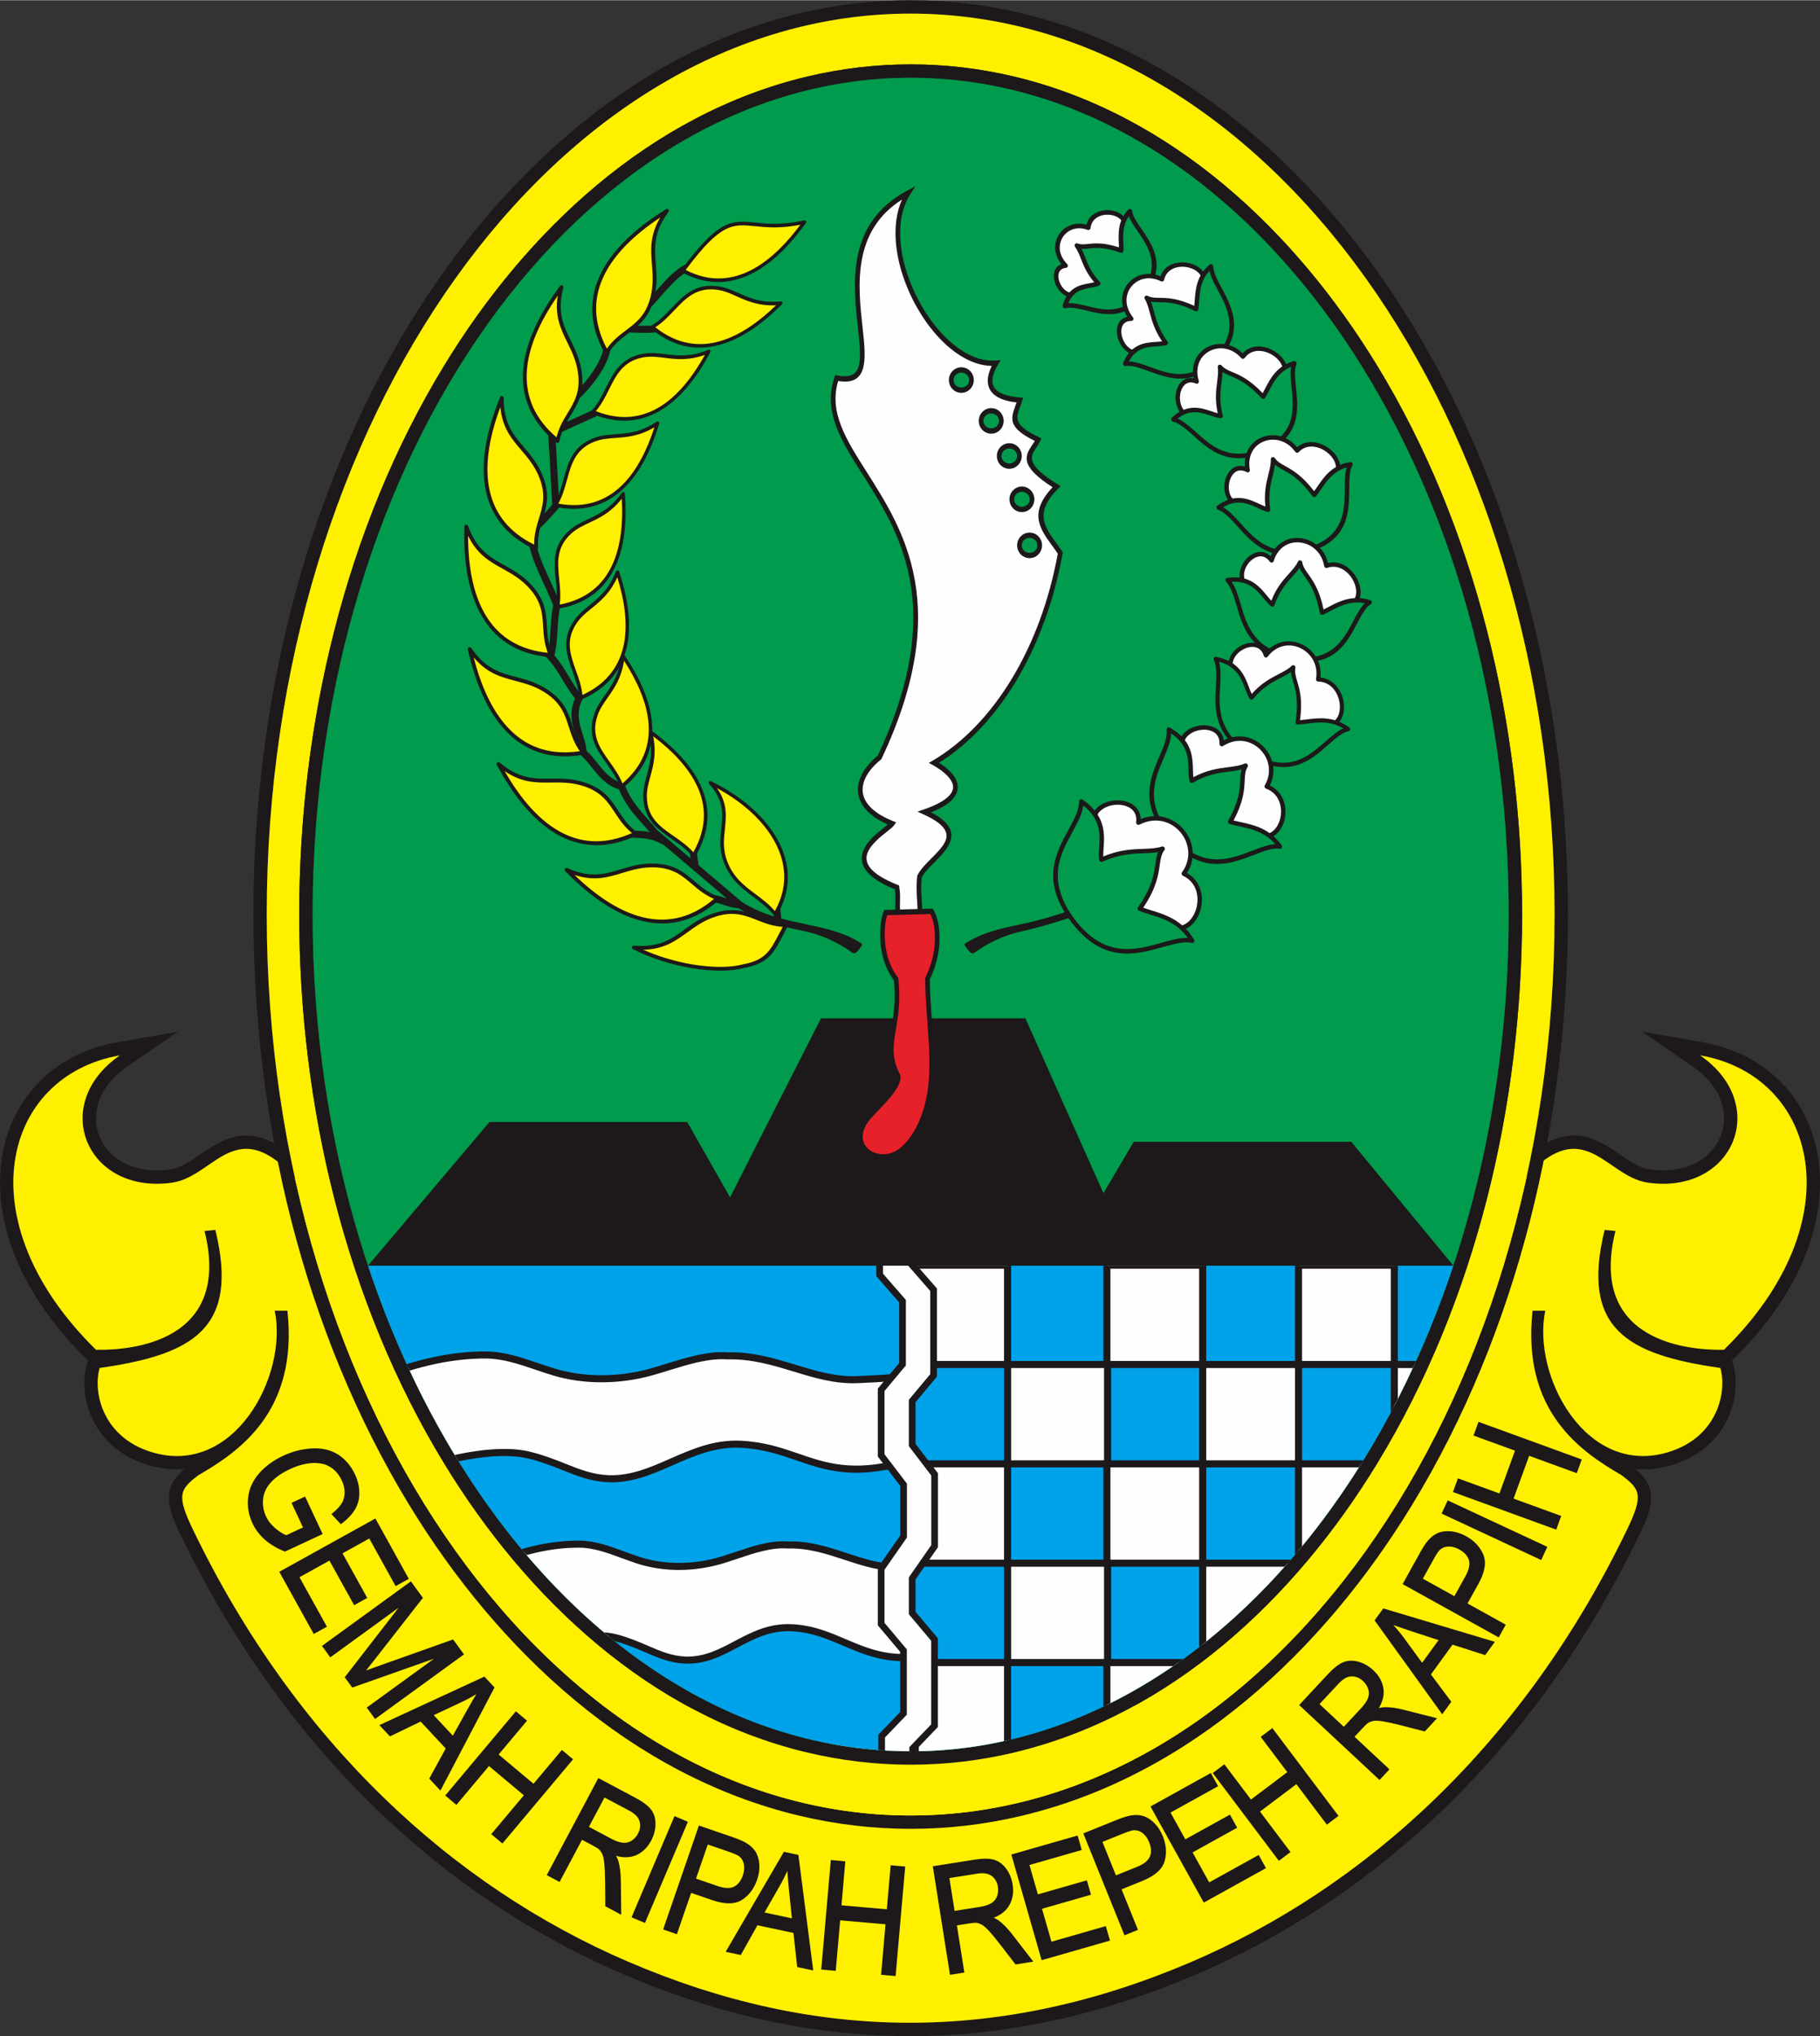 <?xml version="1.0" encoding="UTF-8"?>
<!DOCTYPE svg PUBLIC "-//W3C//DTD SVG 1.1//EN" "http://www.w3.org/Graphics/SVG/1.1/DTD/svg11.dtd">
<!-- Creator: CorelDRAW 2019 (64-Bit) -->
<svg xmlns="http://www.w3.org/2000/svg" xml:space="preserve" width="1931px" height="2160px" version="1.1" style="shape-rendering:geometricPrecision; text-rendering:geometricPrecision; image-rendering:optimizeQuality; fill-rule:evenodd; clip-rule:evenodd"
viewBox="0 0 1931 2159.5"
 xmlns:xlink="http://www.w3.org/1999/xlink"
 xmlns:xodm="http://www.corel.com/coreldraw/odm/2003">
 <rect x="0" y="0" width="1931" height="2159.5" fill="#333333" stroke="none"/>
 <defs>
  <style type="text/css">
   <![CDATA[
    .fil4 {fill:#FEFEFE}
    .fil1 {fill:#FFF000}
    .fil7 {fill:#E62129}
    .fil3 {fill:#00A2E9}
    .fil2 {fill:#009B4C}
    .fil0 {fill:#1D1819}
    .fil6 {fill:#FEFEFE;fill-rule:nonzero}
    .fil5 {fill:#1D1819;fill-rule:nonzero}
   ]]>a
  </style>
 </defs>
 <g id="Layer_x0020_1">
  <path class="fil0" d="M1837.77 1442.88l1.15 4.07c5.35,18.87 2.19,40.87 -6.21,58.38 -11.73,24.43 -32.93,40.55 -58.61,48.34 -12.95,3.92 -26.02,5.45 -38.91,4.37 6.04,4.99 11.5,10.65 14.41,18.11 6.62,16.95 -3.33,37.29 -10.64,52.45 -99.3,205.89 -259.38,376.01 -471.54,466.17 -204.41,86.86 -403.49,86.26 -607.47,-1.56 -210.44,-90.6 -369.2,-259.95 -467.91,-464.61 -7.31,-15.16 -17.26,-35.5 -10.64,-52.45 2.91,-7.46 8.37,-13.12 14.41,-18.11 -12.89,1.08 -25.96,-0.45 -38.91,-4.37 -25.68,-7.79 -46.89,-23.91 -58.61,-48.34 -8.41,-17.51 -11.56,-39.51 -6.21,-58.38l1.15 -4.07 -1.3 -1.28c-42.34,-41.58 -78.29,-94.54 -88.9,-153.88 -8.17,-45.69 -0.29,-93.12 29.29,-129.89 23.29,-28.94 56.18,-46.31 92.51,-52.62l63.85 -11.09 -53.38 36.75c-13.07,8.99 -24.45,21.07 -30.02,36.14 -4.29,11.63 -4.71,24.12 -0.62,35.87 4.44,12.79 13.63,23.02 25.39,29.58 15.24,8.5 33.29,10.15 50.34,7.77 3.2,-0.44 6.3,-1.34 9.3,-2.53 6.01,-2.38 11.67,-5.92 17.03,-9.5 12.83,-8.56 24.97,-18.05 40.18,-22.1 39.18,-10.44 71.24,24.88 92.56,52.62l1.86 2.41 0.7 2.96c50.65,213.55 157.19,421.22 363.46,519.8 81.53,38.97 169.96,56.43 260.02,57.4 90.07,-0.97 178.49,-18.43 260.02,-57.4 206.27,-98.58 312.81,-306.25 363.46,-519.8l0.7 -2.96 1.86 -2.41c21.32,-27.74 53.38,-63.06 92.56,-52.62 15.21,4.05 27.35,13.54 40.18,22.1 7.87,5.26 16.77,10.71 26.33,12.03 17.05,2.38 35.1,0.73 50.34,-7.77 11.76,-6.56 20.95,-16.79 25.39,-29.58 4.09,-11.75 3.67,-24.24 -0.62,-35.87 -5.57,-15.07 -16.95,-27.15 -30.02,-36.14l-53.38 -36.75 63.85 11.09c36.33,6.31 69.22,23.68 92.51,52.62 29.58,36.77 37.46,84.2 29.29,129.89 -10.61,59.34 -46.56,112.3 -88.9,153.88l-1.3 1.28zm-1172.22 637.3c-185.58,-79.9 -352.2,-232.7 -460.73,-457.74 -17.68,-36.66 -14.34,-42.87 5.89,-58.02 43.08,-24.98 105.89,-67.5 94.27,-174.31l-13.48 -0.06c14.2,69.24 -43.31,176.48 -130.48,150.04 -52.16,-15.81 -62.6,-63.5 -55.29,-89.28 98.49,-14.14 148.54,-41.24 122.77,-146.44l-11.48 1.09c29.42,118.57 -79.05,126.74 -115.15,126.03 -139.4,-136.93 -98.89,-290.73 25.39,-312.31 -75.37,51.89 -35.57,147.72 55.09,135.1 48.61,-6.76 70.53,-84.91 145.87,13.08 94.09,396.75 331.53,584.87 637.28,588.12 305.75,-3.25 543.19,-191.37 637.28,-588.12 75.34,-97.99 97.26,-19.84 145.87,-13.08 90.66,12.62 130.46,-83.21 55.09,-135.1 124.28,21.58 164.79,175.38 25.39,312.31 -36.1,0.71 -144.57,-7.46 -115.15,-126.03l-11.48 -1.09c-25.77,105.2 24.28,132.3 122.77,146.44 7.31,25.78 -3.13,73.47 -55.29,89.28 -87.17,26.44 -144.68,-80.8 -130.48,-150.04l-13.48 0.06c-11.62,106.81 51.19,149.33 94.27,174.31 20.23,15.15 23.57,21.36 5.89,58.02 -109.23,226.48 -277.29,379.8 -464.31,459.27 -200.8,85.33 -395.76,84.82 -596.32,-1.53z"/>
  <path class="fil1" d="M665.55 2080.18c-185.58,-79.9 -352.2,-232.7 -460.73,-457.74 -17.68,-36.66 -14.34,-42.87 5.89,-58.02 43.08,-24.98 105.89,-67.5 94.27,-174.31l-13.48 -0.06c14.2,69.24 -43.31,176.48 -130.48,150.04 -52.16,-15.82 -62.6,-63.5 -55.29,-89.28 98.49,-14.14 148.54,-41.24 122.77,-146.44l-11.48 1.09c29.42,118.57 -79.05,126.74 -115.15,126.03 -139.4,-136.93 -98.89,-290.73 25.39,-312.31 -75.37,51.88 -35.57,147.72 55.09,135.1 48.61,-6.76 70.53,-84.91 145.87,13.08 94.09,396.75 331.53,584.87 637.28,588.12 305.75,-3.25 543.19,-191.37 637.28,-588.12 75.34,-97.99 97.26,-19.84 145.87,-13.08 90.66,12.62 130.46,-83.22 55.09,-135.1 124.28,21.58 164.79,175.38 25.39,312.31 -36.1,0.71 -144.57,-7.46 -115.15,-126.03l-11.48 -1.09c-25.77,105.2 24.28,132.3 122.77,146.44 7.31,25.78 -3.13,73.46 -55.29,89.28 -87.17,26.44 -144.68,-80.8 -130.48,-150.04l-13.48 0.06c-11.62,106.81 51.19,149.33 94.27,174.31 20.23,15.15 23.57,21.36 5.89,58.02 -109.23,226.48 -277.29,379.8 -464.31,459.27 -200.8,85.33 -395.76,84.82 -596.32,-1.53z"/>
  <path class="fil0" d="M966.2 0c39.78,0 79.35,4.69 118.05,13.91 179.08,42.67 320.08,175.78 413.77,329.37 113.39,185.88 165.54,410.02 165.54,626.54 0,216.52 -52.15,440.66 -165.54,626.55 -93.68,153.58 -234.69,286.69 -413.77,329.36 -38.69,9.22 -78.27,13.91 -118.05,13.91 -39.79,0 -79.37,-4.69 -118.06,-13.91 -179.08,-42.68 -320.08,-175.78 -413.77,-329.36 -113.39,-185.89 -165.53,-410.03 -165.53,-626.55 0,-216.52 52.15,-440.65 165.54,-626.54 93.68,-153.58 234.68,-286.69 413.76,-329.37 38.7,-9.22 78.28,-13.91 118.06,-13.91zm0 14.18c376.28,0 683.17,429.3 683.17,955.64 0,526.35 -306.89,955.64 -683.17,955.64 -376.29,0 -683.18,-429.29 -683.18,-955.64 0,-526.34 306.89,-955.64 683.18,-955.64z"/>
  <path class="fil1" d="M966.2 14.18c376.28,0 683.17,429.3 683.17,955.64 0,526.35 -306.89,955.64 -683.17,955.64 -376.29,0 -683.18,-429.29 -683.18,-955.64 0,-526.34 306.89,-955.64 683.18,-955.64zm0 53.86c37.02,0 73.86,4.37 109.88,12.96 166.6,39.69 297.77,163.48 384.93,306.36 105.42,172.82 153.9,381.17 153.9,582.46 0,201.29 -48.48,409.65 -153.9,582.46 -87.15,142.88 -218.33,266.67 -384.93,306.37 -36.01,8.58 -72.85,12.95 -109.88,12.95 -37.03,0 -73.87,-4.37 -109.89,-12.95 -166.6,-39.7 -297.78,-163.49 -384.93,-306.37 -105.41,-172.81 -153.9,-381.17 -153.9,-582.46 0,-201.29 48.49,-409.64 153.9,-582.46 87.16,-142.88 218.34,-266.67 384.94,-306.36 36.01,-8.59 72.85,-12.96 109.88,-12.96z"/>
  <path class="fil0" d="M966.2 68.04c37.02,0 73.86,4.37 109.88,12.96 166.6,39.69 297.77,163.48 384.93,306.36 105.42,172.82 153.9,381.17 153.9,582.46 0,201.29 -48.48,409.65 -153.9,582.46 -87.15,142.88 -218.33,266.67 -384.93,306.37 -36.01,8.58 -72.85,12.95 -109.88,12.95 -37.03,0 -73.87,-4.37 -109.89,-12.95 -166.6,-39.7 -297.78,-163.49 -384.93,-306.37 -105.41,-172.81 -153.9,-381.17 -153.9,-582.46 0,-201.29 48.49,-409.64 153.9,-582.46 87.16,-142.88 218.34,-266.67 384.94,-306.36 36.01,-8.59 72.85,-12.96 109.88,-12.96zm0 14.19c349.49,0 634.53,398.73 634.53,887.59 0,488.88 -285.04,887.59 -634.53,887.59 -349.5,0 -634.54,-398.71 -634.54,-887.59 0,-488.86 285.04,-887.59 634.54,-887.59z"/>
  <path class="fil2" d="M966.2 82.23c349.49,0 634.53,398.73 634.53,887.59 0,488.88 -285.04,887.59 -634.53,887.59 -349.5,0 -634.54,-398.71 -634.54,-887.59 0,-488.86 285.04,-887.59 634.54,-887.59z"/>
  <path class="fil3" d="M1541.93 1342.3c-100.98,303.68 -321.25,515.11 -575.73,515.11 -254.49,0 -474.76,-211.43 -575.73,-515.11l1151.46 0z"/>
  <polygon class="fil4" points="1069.01,1342.3 1069.01,1447.11 971.08,1447.11 971.08,1342.3 "/>
  <path class="fil5" d="M1072.77 1342.3l0 104.81 0 3.75 -3.76 0 -97.93 0 -3.76 0 0 -3.75 0 -104.81 105.45 0zm-7.51 3.19l-90.43 0 0 97.87 90.43 0 0 -97.87z"/>
  <polygon class="fil4" points="1276.05,1342.3 1276.05,1447.11 1174.39,1447.11 1174.39,1342.3 "/>
  <path class="fil5" d="M1279.8 1342.3l0 104.81 0 3.75 -3.75 0 -101.66 0 -3.75 0 0 -3.75 0 -104.81 109.16 0zm-7.5 3.19l-94.15 0 0 97.87 94.15 0 0 -97.87z"/>
  <polygon class="fil4" points="1479.37,1342.3 1479.37,1447.11 1377.71,1447.11 1377.71,1342.3 "/>
  <path class="fil5" d="M1483.12 1342.3l0 104.81 0 3.75 -3.75 0 -101.66 0 -3.75 0 0 -3.75 0 -104.81 109.16 0zm-7.51 3.19l-94.15 0 0 97.87 94.15 0 0 -97.87z"/>
  <polygon class="fil4" points="1175.12,1552.49 1069.01,1552.49 1069.01,1447.11 1175.12,1447.11 "/>
  <path class="fil5" d="M1175.12 1556.24l-106.11 0 -3.75 0 0 -3.75 0 -105.38 0 -3.75 3.75 0 106.11 0 3.76 0 0 3.75 0 105.38 0 3.75 -3.76 0zm-102.35 -7.5l98.6 0 0 -97.88 -98.6 0 0 97.88z"/>
  <polygon class="fil4" points="1377.71,1552.49 1276.05,1552.49 1276.05,1447.11 1377.71,1447.11 "/>
  <path class="fil5" d="M1377.71 1556.24l-101.66 0 -3.75 0 0 -3.75 0 -105.38 0 -3.75 3.75 0 101.66 0 3.75 0 0 3.75 0 105.38 0 3.75 -3.75 0zm-97.91 -7.5l94.16 0 0 -97.88 -94.16 0 0 97.88z"/>
  <path class="fil4" d="M1479.37 1490.78l0 -43.67 21.32 0c-6.81,14.86 -13.91,29.43 -21.32,43.67z"/>
  <path class="fil5" d="M1475.61 1497.87l0 -50.76 0 -3.75 3.76 0 23.03 0c-1.14,2.5 -2.27,5.02 -3.42,7.5l-15.86 0 0 32.58c-2.47,4.85 -4.97,9.66 -7.51,14.43z"/>
  <polygon class="fil4" points="971.08,1657.87 1069.01,1657.87 1069.01,1552.49 971.08,1552.49 "/>
  <path class="fil5" d="M974.83 1654.11l90.43 0 0 -97.87 -90.43 0 0 97.87zm94.18 7.51l-97.93 0 -3.76 0 0 -3.75 0 -105.38 0 -3.75 3.76 0 97.93 0 3.76 0 0 3.75 0 105.38 0 3.75 -3.76 0z"/>
  <polygon class="fil4" points="1174.39,1657.87 1276.05,1657.87 1276.05,1552.49 1174.39,1552.49 "/>
  <path class="fil5" d="M1178.15 1654.11l94.15 0 0 -97.87 -94.15 0 0 97.87zm97.9 7.51l-101.66 0 -3.75 0 0 -3.75 0 -105.38 0 -3.75 3.75 0 101.66 0 3.75 0 0 3.75 0 105.38 0 3.75 -3.75 0z"/>
  <path class="fil4" d="M1444.15 1552.49l-66.44 0 0 91.98c23.71,-28.36 45.93,-59.1 66.44,-91.98z"/>
  <path class="fil5" d="M1441.78 1556.24l-60.32 0 0 83.73c-2.49,3.02 -4.98,6.03 -7.5,8.99l0 -96.47 0 -3.75 3.75 0 68.77 0c-1.55,2.51 -3.12,5.01 -4.7,7.5z"/>
  <polygon class="fil4" points="1175.12,1657.87 1069.01,1657.87 1069.01,1763.24 1175.12,1763.24 "/>
  <path class="fil5" d="M1171.37 1661.62l-98.6 0 0 97.87 98.6 0 0 -97.87zm-102.36 -7.51l106.11 0 3.76 0 0 3.76 0 105.37 0 3.75 -3.76 0 -106.11 0 -3.75 0 0 -3.75 0 -105.37 0 -3.76 3.75 0z"/>
  <path class="fil4" d="M1366.26 1657.87l-90.21 0 0 86.04c31.86,-25.09 62.04,-53.91 90.21,-86.04z"/>
  <path class="fil5" d="M1362.93 1661.62l-83.13 0 0 79.3c-2.49,2 -4.99,3.98 -7.5,5.93l0 -88.98 0 -3.76 3.75 0 93.46 0c-2.19,2.52 -4.38,5.03 -6.58,7.51z"/>
  <path class="fil4" d="M971.08 1763.24l97.93 0 0 82.47c-31.92,7.32 -64.63,11.28 -97.93,11.64l0 -94.11z"/>
  <path class="fil5" d="M971.08 1759.49l97.93 0 3.76 0 0 3.75 0 81.59c-2.5,0.6 -5,1.16 -7.51,1.71l0 -79.55 -90.43 0 0 90.31c-2.5,0.05 -5,0.09 -7.51,0.1l0 -94.16 0 -3.75 3.76 0z"/>
  <path class="fil4" d="M1174.39 1763.24l75.71 0c-24.39,17.17 -49.67,32.21 -75.71,44.93l0 -44.93z"/>
  <path class="fil5" d="M1174.39 1759.49l81 0c-3.53,2.55 -7.08,5.05 -10.65,7.5l-66.59 0 0 39.33c-2.5,1.24 -5,2.49 -7.51,3.69l0 -46.77 0 -3.75 3.75 0z"/>
  <path class="fil6" d="M433.08 1450.13c31.25,-9.45 57.75,-13.22 82.63,-13.11 24.45,0.11 47.6,10.68 71.98,18.05 33.25,10.04 70.76,9.18 104.06,-0.26 27.11,-7.69 54.39,-18.66 80.08,-16.86 51.97,-1.34 90.71,27.4 138.43,25.18 24.84,-1.15 43.86,-1.8 63.91,-6.38l0 0 -26.02 28.28 5.59 55.92 5.38 9.75c-87.08,23.47 -108.35,-15.87 -173.27,-19 -53.77,-2.59 -90.48,38.36 -140.07,36.56 -29.69,-1.08 -49.41,-16.35 -84.03,-24.95 -21.07,-5.24 -48.87,-2.91 -77.23,3.15 -18.63,-30.41 -35.84,-62.59 -51.44,-96.33z"/>
  <path class="fil5" d="M431.51 1446.68c10.09,-3.06 19.7,-5.54 28.93,-7.5 19.85,-4.21 37.94,-5.97 55.28,-5.9 19,0.09 36.9,6.16 55.14,12.35 5.85,1.98 11.74,3.98 17.92,5.85 15.95,4.82 32.91,7.07 49.87,7.03 17.68,-0.04 35.41,-2.58 52.08,-7.31 5.76,-1.63 11.32,-3.34 16.87,-5.06 21.77,-6.71 43.42,-13.38 64.4,-11.93 26.62,-0.64 49.64,6.36 72.13,13.21 21.69,6.6 42.88,13.05 65.97,11.97l4.32 -0.2c22.89,-1.05 40.86,-1.87 59.83,-6.31l-0.08 3.87 -4.4 4.78c-17.24,3.41 -34.14,4.18 -55.03,5.14l-4.32 0.2c-24.33,1.13 -46.14,-5.51 -68.46,-12.3 -21.99,-6.69 -44.49,-13.54 -70.04,-12.88l-0.24 0.01 -0.1 -0.01c-19.66,-1.38 -40.66,5.1 -61.78,11.61 -5.74,1.77 -11.5,3.55 -17.04,5.12 -17.28,4.89 -35.7,7.53 -54.11,7.57 -17.72,0.04 -35.42,-2.31 -52.04,-7.33 -5.97,-1.8 -12.08,-3.88 -18.15,-5.94 -17.68,-5.99 -35.04,-11.88 -52.77,-11.96 -16.78,-0.07 -34.34,1.65 -53.69,5.75 -8.71,1.85 -17.79,4.18 -27.33,7.05 -1.06,-2.28 -2.11,-4.58 -3.16,-6.88zm529.47 107.39c-56.09,15.34 -85.51,5.23 -115.98,-5.25 -17.6,-6.05 -35.56,-12.23 -59.32,-13.38 -26.72,-1.29 -49.43,8.68 -71.69,18.45 -21.88,9.6 -43.35,19.02 -68.34,18.11 -18.18,-0.66 -32.53,-6.36 -48.55,-12.73 -10.75,-4.27 -22.29,-8.86 -36.24,-12.33 -17.16,-4.26 -39.11,-3.32 -62.2,0.61 -3.99,0.68 -8.02,1.45 -12.07,2.3 -1.39,-2.25 -2.76,-4.52 -4.13,-6.78 5.01,-1.09 10.01,-2.07 14.97,-2.91 24,-4.08 46.97,-5.02 65.22,-0.49 14.38,3.58 26.2,8.28 37.21,12.65 15.38,6.11 29.16,11.59 46.05,12.2 23.29,0.85 43.99,-8.24 65.09,-17.5 23.05,-10.11 46.56,-20.43 75.03,-19.06 24.89,1.2 43.34,7.55 61.4,13.76 29.01,9.98 57.04,19.62 109.83,5.6l3.72 6.75z"/>
  <path class="fil6" d="M556.02 1646.07c21.59,-6.03 40.6,-8.5 58.63,-8.41 21.11,0.1 41.1,10.01 62.15,16.91 28.71,9.41 61.1,8.6 89.84,-0.24 23.42,-7.21 46.97,-17.49 69.15,-15.8 44.87,-1.26 78.32,25.67 119.52,23.59l2.25 -0.11 -2.07 3.85 -4.54 49.36 24.18 37.86 -0.03 3.8c-59.13,7.75 -84.51,-27.93 -134.67,-30.56 -46.42,-2.42 -70.66,36 -113.47,34.31 -25.64,-1.01 -42.67,-15.32 -72.56,-23.38 -2.7,-0.73 -5.53,-1.3 -8.47,-1.73 -31.84,-26.19 -61.91,-56.16 -89.91,-89.45z"/>
  <path class="fil5" d="M553.39 1642.92c4.57,-1.31 9.02,-2.46 13.38,-3.46 17.19,-3.95 32.86,-5.61 47.89,-5.54 16.54,0.08 32.06,5.79 47.86,11.61 5.14,1.89 10.31,3.79 15.44,5.48 13.7,4.49 28.26,6.59 42.84,6.55 15.19,-0.04 30.43,-2.41 44.74,-6.81 4.89,-1.51 9.73,-3.13 14.55,-4.74 18.87,-6.31 37.63,-12.59 55.88,-11.23 23.14,-0.59 43.04,5.99 62.48,12.41 18.68,6.16 36.92,12.19 56.69,11.19l3.72 -0.18 0.78 -0.04 -4.15 7.7c-21.18,1.07 -40.06,-5.17 -59.38,-11.55 -18.94,-6.25 -38.33,-12.66 -60.22,-12.04l-0.27 0 -0.11 0c-16.83,-1.28 -34.88,4.76 -53.04,10.84 -4.93,1.64 -9.87,3.3 -14.73,4.79 -14.99,4.62 -30.98,7.09 -46.94,7.14 -15.37,0.04 -30.72,-2.18 -45.16,-6.91 -5.36,-1.76 -10.55,-3.67 -15.7,-5.56 -15.21,-5.6 -30.14,-11.1 -45.31,-11.17 -14.44,-0.07 -29.55,1.54 -46.19,5.37 -3.2,0.73 -6.46,1.55 -9.78,2.45 -1.77,-2.08 -3.51,-4.2 -5.27,-6.3zm421.69 117.77c-34.31,4.42 -57.48,-5.45 -80.5,-15.27 -16.75,-7.15 -33.44,-14.26 -54.34,-15.36 -22.78,-1.19 -40.3,8.07 -57.49,17.16 -17.19,9.09 -34.07,18.01 -55.94,17.15 -15.86,-0.63 -28.29,-5.99 -42.18,-11.97 -9.28,-4.01 -19.24,-8.31 -31.2,-11.53 -0.44,-0.12 -0.89,-0.23 -1.34,-0.35 -3.83,-3.07 -7.65,-6.18 -11.43,-9.36 5.2,0.43 10.12,1.23 14.71,2.47 12.52,3.37 22.72,7.78 32.22,11.87 13.24,5.71 25.09,10.82 39.51,11.39 19.84,0.78 35.86,-7.68 52.16,-16.3 18.09,-9.56 36.53,-19.3 61.36,-18 22.24,1.16 39.53,8.53 56.89,15.94 22.19,9.46 44.52,18.98 77.62,14.55l-0.05 7.61z"/>
  <path class="fil5" d="M931.87 1856.1l0 -8.27 0 -7.97 5.63 -5.87 17.55 -18.29 0 -63.79 -18.95 -22.51 -4.76 -5.67 0 -7.15 0 -47.71 0 -6.25 3.59 -5.16 20.21 -29.04 0 -52.55 -19.66 -25.74 -4.14 -5.43 0 -6.69 0 -58.11 0 -7.21 4.69 -5.61 18 -21.55 0 -64.27 -19.28 -22.11 -5 -5.74 0 -7.39 0 -29.65 40.03 0 0 22.25 19.28 22.11 5 5.74 0 7.39 0 78.88 0 7.21 -4.69 5.61 -18 21.55 0 44.2 19.66 25.75 4.14 5.42 0 6.7 0 65.48 0 6.25 -3.59 5.17 -20.21 29.04 0 34.3 18.95 22.51 4.76 5.67 0 7.16 0 78.91 0 7.98 -5.63 5.86 -17.55 18.29 0 1.51c-1.9,0.03 -3.8,0.1 -5.7,0.1 -11.52,0 -22.96,-0.46 -34.33,-1.31z"/>
  <path class="fil4" d="M964.81 1857.39l0 -4.44 23.18 -24.16 0 -88.6 -23.72 -28.18 0 -39.12 23.81 -34.2 0 -73.81 -23.81 -31.17 0 -49.17 22.7 -27.17 0 -88.25 -24.28 -27.84 0 -17.82 -25.85 0 0 27.29 24.28 27.85 0 69.5 -22.69 27.16 0 67.04 23.81 31.17 0 57.17 -23.81 34.21 0 56.3 23.71 28.17 0 69.23 -23.18 24.16 0 13.83c8.58,0.51 17.19,0.82 25.85,0.85z"/>
  <polygon class="fil0" points="1542,1342.3 390.42,1342.3 519.29,1189.89 729.14,1189.89 774.58,1269.84 871.04,1079.92 1087.96,1079.92 1170.75,1265.46 1202.85,1210.9 1433.7,1210.9 "/>
  <path class="fil5" d="M740.97 284.11c-14.06,0.38 -27.79,16.09 -41.52,31.79 -7.24,8.28 -14.48,16.57 -21.98,22.89l-4.84 -5.71c7.13,-6.02 14.16,-14.06 21.19,-22.1 14.81,-16.94 29.62,-33.88 46.98,-34.35l0.17 7.48zm85.64 662.86l2.28 27.13c8.49,2.28 16.99,4.08 25.34,5.85 19.98,4.22 39.16,8.27 56,18.28 4.97,2.95 5.83,2.38 2.39,7 -7.03,9.46 -6.54,5.63 -16.22,-0.25 -13.26,-8.05 -27.07,-14.19 -43.69,-17.7 -22.77,-4.82 -46.59,-9.85 -69.06,-24.15 -5.91,-0.23 -10.86,-1.9 -15.81,-3.56 -9.14,-3.08 -18.29,-6.16 -33.48,2.67l-3.75 -6.48c18.1,-10.52 28.86,-6.9 39.61,-3.29l1 0.34 -66.6 -56.5 -6.02 -3.01c-8.78,-4.39 -17.86,-4.68 -26.96,-4.96 -6.27,-0.2 -12.56,-0.4 -19.05,-1.85l1.62 -7.3c5.79,1.29 11.73,1.48 17.66,1.67 5.84,0.18 11.66,0.37 17.56,1.53 -2.17,-2.52 -4.38,-5 -6.6,-7.47 -10,-11.15 -19.99,-22.3 -26.01,-37.8 -13.53,-4.17 -21.15,-13.68 -28.77,-23.19 -3.68,-4.6 -7.36,-9.19 -11.67,-12.99l-1.15 -1.01 -0.11 -1.52c-0.45,-6.01 -2.3,-11.85 -4.15,-17.69 -3.87,-12.23 -7.74,-24.46 -0.88,-40.11 -5.19,-6.45 -9.28,-13.24 -13.29,-19.9 -8.09,-13.45 -15.91,-26.42 -31.61,-33.76l3.17 -6.78c5.24,2.45 9.67,5.39 13.52,8.68 1.32,-6.8 1.77,-14.24 2.2,-21.66 0.52,-8.65 1.03,-17.3 2.86,-25.29 -2.93,-7.64 -6.35,-15.03 -9.77,-22.41 -7.88,-16.99 -15.76,-33.99 -18.29,-55.26l3.72 -0.44 -2.3 -2.95c9.2,-7.17 17.42,-16.3 25.54,-25.62l-5.69 -103.61 7.48 -0.41 1.19 21.74 53.75 -24.43 3.08 6.83 -56.39 25.63 3.64 66.14c3.14,-3.59 6.31,-7.14 9.56,-10.55l5.43 5.16c-4.7,4.93 -9.21,10.13 -13.73,15.33 -8.75,10.08 -17.5,20.16 -27.57,28.35 2.65,19.17 10.02,35.06 17.38,50.95 2.25,4.86 4.5,9.71 6.63,14.69 2.73,-5.81 6.73,-10.99 12.67,-15.2l4.31 6.1c-6.89,4.88 -10.62,11.75 -12.77,19.62l0.25 0.67 -0.47 0.16c-1.99,7.79 -2.51,16.52 -3.03,25.23 -0.55,9.38 -1.11,18.75 -3.41,27.39 5.91,6.62 10.45,14.15 15.07,21.83 4.26,7.07 8.61,14.28 14.12,20.79l1.58 1.87 -1.08 2.2c-6.92,14.01 -3.31,25.39 0.28,36.76 1.83,5.78 3.66,11.57 4.34,17.87 4.25,3.94 7.84,8.43 11.43,12.91 7.19,8.98 14.39,17.97 26.71,21.18l1.91 0.49 0.67 1.87c5.42,15.08 15.32,26.12 25.22,37.16 3.18,3.55 6.36,7.09 9.4,10.76l34.8 29.53 -2.16 -17.74 7.44 -0.88 3.14 25.76 46.03 39.05c11.01,7.1 22.52,11.87 34.13,15.46l-2.05 -24.29 7.48 -0.62zm-178.24 -583.01c-0.17,10.65 -5.3,22.39 -12.6,33.4 -9.07,13.68 -21.58,26.43 -31.93,34.51l-4.61 -5.89c9.81,-7.66 21.68,-19.76 30.29,-32.75 6.6,-9.95 11.23,-20.32 11.37,-29.36l7.48 0.09zm59.61 -14.1c-12.71,3.75 -25.14,3.16 -37.57,2.57 -5.99,-0.28 -11.98,-0.57 -17.86,-0.35l-0.26 -7.48c6.22,-0.23 12.35,0.06 18.47,0.35 11.8,0.56 23.6,1.12 35.11,-2.27l2.11 7.18z"/>
  <path class="fil1" d="M672.67 1004.8c44.72,3.89 52.37,-24.24 86.34,-34.8 33.26,-10.34 45.26,10.54 74.93,11.09 -12.96,23.16 -15.72,38.12 -44.75,43.4 -25.49,7.09 -75.17,1.14 -116.52,-19.69z"/>
  <g>
   <path class="fil5" d="M672.89 1002.82c26.66,2.32 39.8,-7.19 53.67,-17.25 9.01,-6.52 18.31,-13.27 31.73,-17.44 20.51,-6.38 33.14,-1.4 46.41,3.82 8.67,3.41 17.63,6.94 29.3,7.16 1.23,0.02 2.2,0.92 2.17,2.02 -0.01,0.34 -0.11,0.65 -0.29,0.93 -1.98,3.53 -3.79,7.03 -5.49,10.31 -9.2,17.73 -15.24,29.36 -40.57,34.02 -13.68,3.8 -34.07,3.96 -56.36,0.19 -20.17,-3.41 -41.98,-10.03 -61.9,-20.06 -1.06,-0.53 -1.43,-1.74 -0.82,-2.7 0.45,-0.7 1.3,-1.06 2.15,-0.99l0 -0.01zm56.48 -14.17c-12.8,9.27 -25.01,18.11 -46.99,18.49 17.03,7.55 35.06,12.69 51.92,15.54 21.6,3.65 41.22,3.54 54.24,-0.08l0 0 0.22 -0.05c23.27,-4.23 28.93,-15.14 37.58,-31.81 1.27,-2.46 2.62,-5.05 4.13,-7.82 -10.87,-0.77 -19.35,-4.11 -27.57,-7.35 -12.45,-4.9 -24.3,-9.57 -43.17,-3.7 -12.64,3.93 -21.65,10.46 -30.36,16.78zm106.51 -6.59c-0.39,0.61 -1.14,1.02 -1.99,1.01l1.99 -1.01z"/>
  </g>
  <path class="fil1" d="M601.32 922.51c41.01,18.26 57.41,-5.84 92.97,-4.75 34.82,1.07 39.35,24.72 67.22,34.92 -52.37,46.71 -110.07,21.3 -160.19,-30.17z"/>
  <path class="fil5" d="M602.17 920.71c24.45,10.89 39.97,6.17 56.37,1.19 10.63,-3.23 21.63,-6.57 35.68,-6.14 21.47,0.66 31.79,9.48 42.63,18.75 7.08,6.05 14.4,12.3 25.36,16.31 1.15,0.42 1.78,1.59 1.39,2.62 -0.11,0.3 -0.31,0.56 -0.55,0.76 -24.82,22.11 -50.89,28.38 -76.85,23.49 -29.8,-5.61 -59.28,-25.98 -86.49,-53.91 -0.83,-0.86 -0.78,-2.12 0.1,-2.82 0.66,-0.52 1.58,-0.58 2.36,-0.24l0 -0.01zm58.02 5.01c-15.18,4.61 -29.64,9.01 -50.66,2.1 24.67,23.86 50.95,40.99 77.29,45.95 23.78,4.47 47.73,-1.02 70.75,-20.53 -9.99,-4.26 -16.91,-10.17 -23.61,-15.9 -10.17,-8.69 -19.85,-16.97 -39.6,-17.57 -13.23,-0.41 -23.87,2.83 -34.17,5.95z"/>
  <path class="fil1" d="M753.84 830.2c27.84,30.41 4.36,52.32 15.66,82.97 11.07,30.01 36.01,34.95 53.01,56.27 32.71,-54.38 -9.25,-110.56 -68.67,-139.24z"/>
  <path class="fil5" d="M760.74 835.81c11.22,15.8 9.8,29.46 8.33,43.61 -1.1,10.49 -2.22,21.26 2.2,33.23 6.55,17.78 18.31,26.56 30.24,35.48 7.11,5.3 14.28,10.66 20.61,17.99 0.9,-1.61 1.75,-3.23 2.54,-4.86 11.06,-22.92 9.01,-45.93 -1.65,-66.72 -10.76,-20.97 -30.28,-39.76 -54,-54.03 -2.7,-1.63 -5.46,-3.19 -8.27,-4.7zm4.55 42.77c1.58,-15.19 3.1,-29.79 -12.76,-47.11l0 0c-0.53,-0.58 -0.74,-1.41 -0.48,-2.13 0.35,-0.97 1.44,-1.38 2.43,-0.91 5.54,2.68 10.94,5.6 16.16,8.74 24.4,14.67 44.52,34.09 55.68,55.84 11.25,21.93 13.42,46.19 1.78,70.31 -1.15,2.38 -2.45,4.79 -3.9,7.21 -0.11,0.19 -0.25,0.36 -0.42,0.5 -0.78,0.64 -1.98,0.43 -2.68,-0.45 -6.38,-7.99 -14.02,-13.7 -21.59,-19.36 -12.47,-9.31 -24.75,-18.48 -31.77,-37.53 -4.76,-12.92 -3.59,-24.16 -2.45,-35.11z"/>
  <path class="fil1" d="M529.04 810.3c34.29,28.97 56.76,10.41 90.6,21.37 33.14,10.73 30.89,34.71 54.82,52.27 -63.33,30.26 -111.64,-10.24 -145.42,-73.64z"/>
  <path class="fil5" d="M530.36 808.81c20.44,17.27 36.66,17.07 53.79,16.86 11.13,-0.13 22.62,-0.27 35.98,4.05 20.44,6.63 27.89,17.97 35.72,29.9 5.11,7.78 10.39,15.83 19.8,22.74 0.99,0.72 1.26,2.02 0.61,2.9 -0.2,0.26 -0.46,0.46 -0.75,0.58 -30,14.31 -56.78,13.06 -80.35,1.12 -27.05,-13.7 -49.69,-41.48 -68.02,-75.89 -0.56,-1.06 -0.16,-2.26 0.88,-2.68 0.77,-0.31 1.69,-0.12 2.34,0.42l0 0zm54.31 20.99c-15.86,0.2 -30.97,0.38 -49.23,-12.11 17.03,29.79 37.5,53.57 61.41,65.68 21.58,10.93 46.12,12.33 73.66,0.02 -8.4,-6.89 -13.39,-14.49 -18.23,-21.86 -7.35,-11.18 -14.34,-21.83 -33.13,-27.92 -12.59,-4.08 -23.72,-3.94 -34.48,-3.81z"/>
  <path class="fil1" d="M690.1 776.23c8.26,32.65 -6.1,47.68 -5.71,68.6 0.65,35.69 33.63,39.75 51.58,62.26 32.71,-54.37 -2.9,-99.44 -45.87,-130.86z"/>
  <path class="fil5" d="M693.01 780.7c3.65,18.35 0.19,30.99 -3,42.65 -1.98,7.26 -3.86,14.13 -3.72,21.66 0.4,22.14 14.1,31.65 28.4,41.57 7.29,5.06 14.74,10.23 20.89,17.21 14.68,-25.73 13.78,-49.23 4.14,-70.05 -9.38,-20.26 -27.03,-38.1 -46.71,-53.04zm-6.67 41.19c3.32,-12.14 6.95,-25.4 1.96,-45.25 -0.17,-0.54 -0.13,-1.13 0.17,-1.6 0.54,-0.87 1.71,-1.03 2.61,-0.37 21.75,15.9 41.66,35.3 52.03,57.69 10.45,22.57 11.23,48.04 -5.44,75.81 -0.11,0.2 -0.25,0.38 -0.43,0.52 -0.78,0.63 -1.98,0.43 -2.68,-0.45 -6.04,-7.58 -13.98,-13.08 -21.74,-18.47 -15.26,-10.59 -29.89,-20.74 -30.34,-45.12 -0.15,-8.1 1.8,-15.23 3.86,-22.76z"/>
  <path class="fil1" d="M498.41 688.29c25.3,37.09 51.91,25.2 81.59,44.81 29.07,19.21 20.49,41.7 38.86,65.03 -69.11,12.22 -104.85,-39.71 -120.45,-109.84z"/>
  <path class="fil5" d="M500.08 687.22c15.08,22.1 30.76,26.24 47.33,30.62 10.75,2.84 21.86,5.78 33.58,13.52 17.93,11.85 22.08,24.77 26.43,38.35 2.85,8.87 5.79,18.04 13,27.21 0.76,0.96 0.68,2.29 -0.18,2.95 -0.27,0.21 -0.59,0.33 -0.92,0.37 -32.71,5.76 -58.17,-2.61 -77.69,-20.4 -22.4,-20.43 -36.79,-53.25 -45.25,-91.31 -0.26,-1.17 0.44,-2.22 1.56,-2.35 0.83,-0.1 1.66,0.34 2.14,1.04l0 0zm46.72 34.74c-15.33,-4.05 -29.94,-7.92 -44.2,-24.84 8.45,33.27 21.82,61.65 41.62,79.71 17.88,16.3 41.15,24.21 70.98,19.71 -6.26,-8.88 -9.04,-17.54 -11.73,-25.94 -4.09,-12.74 -7.98,-24.87 -24.46,-35.76 -11.04,-7.29 -21.8,-10.13 -32.21,-12.88z"/>
  <path class="fil1" d="M660.84 695.38c-3.29,33.51 -21.89,42.78 -28.62,62.6 -11.47,33.8 18.18,48.8 27.44,76.06 49.2,-40.08 30.97,-94.55 1.18,-138.66z"/>
  <path class="fil5" d="M662.07 700.56c-2.79,18.5 -10.33,29.23 -17.28,39.12 -4.32,6.15 -8.42,11.97 -10.84,19.11 -7.12,20.97 2.55,34.56 12.63,48.73 5.16,7.24 10.41,14.63 13.83,23.28 22.53,-19.23 29.65,-41.65 27.63,-64.5 -1.96,-22.24 -12.52,-45.01 -25.97,-65.74zm-20.23 36.5c7.24,-10.3 15.14,-21.54 17.17,-41.91 0.02,-0.57 0.27,-1.11 0.71,-1.45 0.8,-0.63 1.96,-0.39 2.58,0.54 15.07,22.33 27.23,47.33 29.4,71.91 2.18,24.77 -5.71,48.99 -30.81,69.48 -0.17,0.15 -0.36,0.27 -0.58,0.34 -0.94,0.33 -2.01,-0.26 -2.37,-1.33 -3.11,-9.17 -8.71,-17.05 -14.19,-24.74 -10.77,-15.14 -21.09,-29.65 -13.25,-52.74 2.59,-7.66 6.85,-13.71 11.34,-20.1z"/>
  <path class="fil1" d="M494.75 558.47c15.37,42.18 44.1,37.23 68.02,63.56 23.42,25.78 9.56,45.47 21.6,72.6 -69.99,-5.21 -91.8,-64.35 -89.62,-136.16z"/>
  <path class="fil5" d="M496.64 557.83c9.16,25.15 23.33,33.04 38.31,41.37 9.72,5.4 19.76,10.99 29.21,21.39 14.44,15.89 15.27,29.44 16.14,43.68 0.57,9.3 1.16,18.91 5.89,29.58 0.5,1.12 0.09,2.38 -0.91,2.81 -0.31,0.14 -0.63,0.18 -0.95,0.14 -33.14,-2.49 -55.76,-16.88 -70.28,-38.95 -16.67,-25.32 -22.51,-60.68 -21.32,-99.66 0.03,-1.19 0.97,-2.03 2.09,-1.88 0.83,0.11 1.52,0.73 1.81,1.52l0.01 0zm36.71 45.2c-13.87,-7.71 -27.08,-15.06 -36.71,-34.97 -0.02,34.32 5.93,65.12 20.66,87.51 13.3,20.21 33.9,33.62 63.92,36.62 -3.87,-10.15 -4.43,-19.22 -4.97,-28.03 -0.81,-13.35 -1.59,-26.06 -14.88,-40.69 -8.9,-9.8 -18.62,-15.2 -28.02,-20.44z"/>
  <path class="fil1" d="M532.45 421.96c-0.34,44.89 28.31,50.29 41.53,83.31 12.94,32.34 -6.92,45.95 -5.12,75.58 -63.76,-29.33 -63.54,-92.37 -36.41,-158.89z"/>
  <path class="fil5" d="M534.44 422.02c-0.2,26.76 10.33,39.1 21.45,52.14 7.21,8.45 14.67,17.2 19.9,30.24 7.98,19.95 4.02,32.93 -0.13,46.57 -2.72,8.91 -5.53,18.13 -4.82,29.77 0.08,1.23 -0.75,2.27 -1.84,2.33 -0.34,0.01 -0.67,-0.07 -0.96,-0.23 -30.17,-13.9 -46.32,-35.28 -52.22,-61.02 -6.78,-29.55 0.1,-64.72 14.82,-100.83 0.46,-1.1 1.63,-1.57 2.63,-1.03 0.73,0.39 1.16,1.21 1.16,2.06l0.01 0zm18.61 55.17c-10.3,-12.06 -20.11,-23.56 -22.19,-45.58 -12,32.15 -17.19,63.08 -11.2,89.21 5.41,23.58 20.02,43.35 47.11,56.64 -0.09,-10.87 2.56,-19.56 5.13,-28 3.9,-12.8 7.61,-24.99 0.27,-43.33 -4.92,-12.28 -12.14,-20.75 -19.12,-28.94z"/>
  <path class="fil1" d="M661.2 523.61c-19.44,27.48 -40.2,26.33 -55.85,40.22 -26.7,23.69 -8.37,51.4 -13.81,79.67 62.58,-10.46 73.71,-66.82 69.66,-119.89z"/>
  <path class="fil5" d="M659.7 528.72c-11.58,14.7 -23.44,20.29 -34.37,25.43 -6.81,3.21 -13.25,6.25 -18.89,11.25 -16.56,14.69 -14.89,31.28 -13.14,48.59 0.89,8.84 1.8,17.86 0.49,27.07 29.1,-5.56 46.38,-21.51 55.94,-42.37 9.31,-20.29 11.4,-45.3 9.97,-69.97zm-35.65 21.7c11.4,-5.37 23.84,-11.23 35.69,-27.95 0.31,-0.46 0.77,-0.8 1.32,-0.88 1,-0.15 1.89,0.63 1.97,1.75 2.05,26.86 0.23,54.6 -10.05,77.03 -10.36,22.61 -29.22,39.76 -61.19,45.12 -0.21,0.05 -0.42,0.06 -0.64,0.02 -0.99,-0.19 -1.62,-1.23 -1.4,-2.34 1.83,-9.51 0.86,-19.12 -0.09,-28.52 -1.86,-18.48 -3.65,-36.2 14.59,-52.38 6.06,-5.38 12.74,-8.53 19.8,-11.85z"/>
  <path class="fil1" d="M697.56 448.73c-28.05,18.62 -46.99,10.06 -66.6,17.37 -33.45,12.46 -26.35,44.92 -41.63,69.32 62.15,12.82 92.86,-35.73 108.23,-86.69z"/>
  <path class="fil5" d="M694.32 452.96c-16.1,9.53 -29.18,10.46 -41.24,11.32 -7.5,0.53 -14.6,1.04 -21.67,3.67 -20.75,7.73 -25.17,23.81 -29.78,40.58 -2.36,8.57 -4.77,17.3 -9.31,25.42 29.14,5.32 51.02,-3.33 67.46,-19.33 16,-15.57 26.97,-38.14 34.54,-61.66zm-41.08 7.38c12.56,-0.9 26.27,-1.88 43.35,-13.18 0.45,-0.33 1.02,-0.48 1.56,-0.36 1,0.22 1.54,1.27 1.22,2.34 -7.79,25.79 -19.48,51.01 -37.17,68.22 -17.83,17.36 -41.61,26.54 -73.37,20.01 -0.21,-0.04 -0.4,-0.11 -0.58,-0.22 -0.86,-0.53 -1.06,-1.73 -0.46,-2.68 5.13,-8.21 7.7,-17.53 10.2,-26.63 4.93,-17.92 9.66,-35.08 32.51,-43.6 7.59,-2.82 14.95,-3.35 22.74,-3.9z"/>
  <path class="fil1" d="M595.7 304.45c-11.44,43.41 14.97,55.74 19.6,91 4.53,34.54 -18.09,42.8 -23.68,71.96 -54.51,-44.21 -38.68,-105.23 4.08,-162.96z"/>
  <path class="fil5" d="M597.61 305c-6.82,25.88 0.32,40.44 7.87,55.83 4.9,9.98 9.96,20.3 11.79,34.23 2.79,21.3 -4.26,32.9 -11.67,45.09 -4.84,7.96 -9.84,16.19 -12.04,27.65 -0.22,1.2 -1.28,2.01 -2.36,1.79 -0.33,-0.06 -0.62,-0.22 -0.86,-0.44 -25.79,-20.95 -36.15,-45.67 -35.49,-72.07 0.76,-30.31 16.14,-62.68 39.35,-94.01 0.71,-0.96 1.96,-1.12 2.79,-0.36 0.62,0.57 0.83,1.47 0.62,2.29l0 0zm4.36 58.07c-6.98,-14.24 -13.64,-27.82 -10.19,-49.67 -19.59,28.18 -32.29,56.87 -32.96,83.66 -0.6,24.19 8.66,46.96 31.61,66.55 2.61,-10.55 7.33,-18.32 11.91,-25.86 6.95,-11.44 13.56,-22.32 11,-41.91 -1.72,-13.12 -6.63,-23.11 -11.37,-32.77z"/>
  <path class="fil1" d="M751.9 372.67c-31.13,12.83 -48.05,0.76 -68.71,4.13 -35.23,5.75 -34.55,38.97 -54.26,59.94 58.48,24.62 98.01,-17.06 122.97,-64.07z"/>
  <path class="fil5" d="M747.9 376.19c-17.65,6.23 -30.66,4.61 -42.65,3.12 -7.47,-0.93 -14.53,-1.81 -21.97,-0.6 -21.85,3.56 -29.31,18.48 -37.09,34.04 -3.97,7.95 -8.02,16.06 -14.05,23.13 27.56,10.87 50.7,6.62 69.92,-5.89 18.72,-12.18 33.86,-32.19 45.84,-53.8zm-41.73 -0.72c12.5,1.55 26.14,3.25 45.08,-4.53 0.51,-0.24 1.1,-0.28 1.6,-0.05 0.93,0.41 1.26,1.54 0.74,2.53 -12.63,23.79 -29,46.27 -49.68,59.73 -20.85,13.56 -45.95,17.97 -75.83,5.42 -0.2,-0.08 -0.39,-0.19 -0.56,-0.34 -0.73,-0.68 -0.7,-1.9 0.07,-2.72 6.63,-7.06 10.96,-15.7 15.17,-24.15 8.31,-16.62 16.27,-32.54 40.34,-36.47 7.99,-1.3 15.32,-0.39 23.07,0.58z"/>
  <path class="fil1" d="M707.5 223.54c-26.66,36.12 -6.66,57.33 -15.37,91.81 -8.54,33.78 -32.6,33.11 -48.56,58.14 -34.35,-61.2 2.88,-112.07 63.93,-149.95z"/>
  <path class="fil5" d="M709.06 224.77c-15.88,21.53 -14.62,37.7 -13.28,54.78 0.86,11.09 1.76,22.54 -1.68,36.17 -5.26,20.82 -16.1,29 -27.48,37.6 -7.43,5.61 -15.12,11.41 -21.39,21.25 -0.66,1.04 -1.94,1.4 -2.86,0.8 -0.28,-0.18 -0.49,-0.43 -0.63,-0.72 -16.25,-28.99 -16.76,-55.79 -6.39,-80.09 11.88,-27.89 38.12,-52.3 71.25,-72.86 1.02,-0.62 2.24,-0.31 2.74,0.71 0.36,0.75 0.22,1.67 -0.28,2.36l0 0zm-17.37 55.57c-1.23,-15.81 -2.41,-30.89 8.86,-49.93 -28.61,18.96 -50.99,40.94 -61.51,65.6 -9.48,22.25 -9.28,46.83 4.82,73.51 6.32,-8.84 13.57,-14.32 20.61,-19.63 10.69,-8.07 20.85,-15.74 25.69,-34.9 3.24,-12.83 2.37,-23.92 1.53,-34.65z"/>
  <path class="fil1" d="M828.26 321.38c-33.52,3.19 -46.18,-13.3 -66.92,-16.11 -35.37,-4.79 -44.42,27.18 -69.4,41.49 48.75,40.62 98.73,12.3 136.32,-25.38z"/>
  <path class="fil5" d="M823.41 323.58c-18.7,0.81 -30.67,-4.54 -41.7,-9.47 -6.87,-3.07 -13.38,-5.98 -20.84,-6.99 -21.94,-2.97 -33.43,9.12 -45.41,21.73 -6.12,6.44 -12.36,13.02 -20.2,18.03 23.19,18.43 46.56,21.13 68.6,14.77 21.46,-6.18 41.78,-20.9 59.55,-38.07zm-39.7 -12.87c11.5,5.13 24.05,10.74 44.45,8.82 0.55,-0.07 1.12,0.06 1.53,0.42 0.78,0.67 0.76,1.85 -0.03,2.64 -19.03,19.07 -41.24,35.79 -64.95,42.62 -23.9,6.89 -49.19,3.78 -74.09,-16.94 -0.18,-0.13 -0.34,-0.3 -0.45,-0.5 -0.51,-0.86 -0.13,-2.02 0.85,-2.58 8.41,-4.81 15.06,-11.82 21.57,-18.66 12.79,-13.47 25.05,-26.38 49.22,-23.11 8.03,1.09 14.77,4.1 21.9,7.29z"/>
  <path class="fil1" d="M853.38 235.39c-70.2,15.49 -69.69,-28.52 -128.75,51.48 55.74,30.33 101.55,-13.24 128.75,-51.48z"/>
  <g>
   <path class="fil5" d="M849.1 238.18c-21.6,4.18 -36.26,2.7 -48.21,1.5 -23.55,-2.38 -36.14,-3.65 -73.41,46.43 26.5,13.73 50.64,10.41 71.42,-0.9 20.05,-10.92 37.09,-29.26 50.2,-47.03zm-47.37 -2.3c12.47,1.26 27.96,2.83 51.43,-2.35l0 0c0.48,-0.1 0.98,-0.04 1.4,0.22 0.86,0.53 1.03,1.7 0.39,2.61 -13.76,19.34 -32.26,40.05 -54.44,52.13 -22.38,12.18 -48.4,15.6 -76.9,0.12l-0.19 -0.11c-0.85,-0.55 -1,-1.73 -0.33,-2.63 39.8,-53.91 53.23,-52.55 78.64,-49.99zm-78.12 52.73l-0.08 -0.05 0.08 0.05z"/>
  </g>
  <path class="fil1" d="M655.18 606.73c-12.27,31.35 -32.7,35.21 -44.56,52.46 -20.23,29.4 4.22,51.9 5.72,80.65 58.25,-25.19 55.51,-82.56 38.84,-133.11z"/>
  <path class="fil5" d="M654.95 612.05c-7.71,17.05 -17.88,25.32 -27.26,32.94 -5.83,4.75 -11.36,9.24 -15.63,15.45 -12.55,18.25 -6.94,33.95 -1.09,50.33 2.99,8.36 6.04,16.9 6.97,26.16 26.92,-12.38 39.86,-32.02 44.14,-54.56 4.15,-21.94 0.18,-46.72 -7.13,-70.32zm-29.39 29.62c9.77,-7.94 20.43,-16.61 27.92,-35.67 0.18,-0.53 0.56,-0.98 1.08,-1.2 0.94,-0.38 1.99,0.16 2.33,1.22 8.44,25.59 13.34,52.95 8.74,77.2 -4.63,24.43 -18.81,45.6 -48.54,58.48 -0.2,0.1 -0.41,0.17 -0.64,0.18 -1.01,0.06 -1.87,-0.8 -1.92,-1.93 -0.51,-9.67 -3.76,-18.77 -6.93,-27.67 -6.25,-17.49 -12.24,-34.26 1.58,-54.35 4.58,-6.67 10.32,-11.33 16.38,-16.26z"/>
  <path class="fil5" d="M1083.91 979.95c-19.97,4.22 -39.15,8.27 -55.99,18.28 -4.98,2.95 -5.84,2.38 -2.4,7 7.04,9.46 6.55,5.63 16.23,-0.25 13.26,-8.05 27.07,-14.19 43.69,-17.7 16.59,-3.51 54.64,-14.88 71.42,-22.12l-3.99 -6.45c-2.84,1.2 -30.68,13.15 -68.96,21.24z"/>
  <path class="fil4" d="M933.19 803.19c-27.98,22.53 -30.63,52.66 13.55,70.15 -5.2,7.85 -67.57,39.09 4.96,67.68 2.26,13.24 -1.31,23.7 2.56,29.17 14.14,23.85 -1.81,29.65 17.63,7.38 8.12,-7.82 1.05,-25.21 3.69,-48.05 10.31,-21.19 61.59,-42.91 5.28,-68.49 56.66,-19.52 26.19,-43.3 10.13,-52.14 67.16,-39.76 116.28,-123.94 133.96,-222.53 -14.07,-21.75 -35.99,-38.4 -3.95,-70.37 -45.35,-27.95 -25.29,-36.54 -19.54,-49.86 -33.52,-15.87 -25.02,-24.51 -19.35,-41.97 -40.89,-3.19 -33.34,-25.89 -25.29,-39.2 -63.9,4.89 -131.22,-120.85 -93.17,-180.53 -111.54,59.57 -3.65,210.47 -75.95,196.34 -32.55,96.32 163.86,151.4 45.49,402.42zm86.78 -411.06c5.94,0 10.76,4.82 10.76,10.76 0,5.94 -4.82,10.76 -10.76,10.76 -5.94,0 -10.76,-4.82 -10.76,-10.76 0,-5.94 4.82,-10.76 10.76,-10.76zm72.41 175.35c5.94,0 10.76,4.82 10.76,10.75 0,5.95 -4.82,10.76 -10.76,10.76 -5.94,0 -10.76,-4.81 -10.76,-10.76 0,-5.93 4.82,-10.75 10.76,-10.75zm-8.15 -48.86c5.95,0 10.76,4.82 10.76,10.76 0,5.94 -4.81,10.76 -10.76,10.76 -5.94,0 -10.75,-4.82 -10.75,-10.76 0,-5.94 4.81,-10.76 10.75,-10.76zm-13.37 -45.94c5.94,0 10.76,4.82 10.76,10.76 0,5.94 -4.82,10.76 -10.76,10.76 -5.94,0 -10.76,-4.82 -10.76,-10.76 0,-5.94 4.82,-10.76 10.76,-10.76zm-19.19 -37.22c5.94,0 10.76,4.82 10.76,10.76 0,5.94 -4.82,10.76 -10.76,10.76 -5.94,0 -10.76,-4.82 -10.76,-10.76 0,-5.94 4.82,-10.76 10.76,-10.76z"/>
  <path class="fil5" d="M934.61 805.46c-8.39,6.76 -14.39,14.17 -17.35,21.65 -1.78,4.5 -2.44,9.02 -1.83,13.39 0.61,4.4 2.51,8.74 5.84,12.88 5.18,6.44 13.76,12.37 26.28,17.33l3.18 1.26 -2.02 3.04c-1.14,1.73 -3.9,3.9 -7.41,6.66 -6.99,5.52 -17.26,13.61 -20.79,22.55 -3.97,10.09 1.23,22.04 31.98,34.16l1.35 0.53 0.27 1.58c1.06,6.21 0.9,11.77 0.77,16.54 -0.15,5.11 -0.27,9.19 1.3,11.41l0.12 0.18c4.03,6.8 5.76,12.27 6.53,16.14 1.62,-2.26 3.95,-5.3 7.32,-9.15l0.15 -0.17c3.85,-3.71 3.37,-11.08 2.75,-20.75 -0.47,-7.35 -1.02,-15.9 0.1,-25.53l0.06 -0.54 0.22 -0.45c2.94,-6.05 8.76,-11.9 14.67,-17.84 5.97,-6.01 12.06,-12.13 14.8,-18.16 3.93,-8.65 0.36,-17.96 -22.96,-28.55l-6.49 -2.95 6.69 -2.31c12.76,-4.39 20.93,-8.96 25.74,-13.47 3.94,-3.71 5.45,-7.25 5.36,-10.54 -0.1,-3.35 -1.85,-6.7 -4.41,-9.81 -4.55,-5.54 -11.55,-10.19 -16.91,-13.14l-4.41 -2.42 4.34 -2.57c32.91,-19.48 61.46,-49.77 84.02,-87.25 22.84,-37.93 39.54,-83.23 48.45,-132.13 -1.88,-2.85 -3.93,-5.67 -5.96,-8.45 -13.13,-18.07 -25.2,-34.69 0.45,-62.03 -36.19,-23.09 -28.88,-34 -21.4,-45.15 0.88,-1.31 1.76,-2.63 2.53,-3.94 -29.01,-14.32 -25.63,-23.57 -20.18,-38.46l0.86 -2.37c-19.29,-2.15 -27.47,-9.12 -29.84,-17.41 -2.03,-7.08 0.28,-14.83 3.53,-21.34 -11.54,-0.19 -23.07,-4.31 -34,-11.28 -17.56,-11.2 -33.64,-29.82 -45.76,-51.38 -12.12,-21.55 -20.3,-46.07 -22.06,-69.08 -1.23,-16.12 0.67,-31.53 6.54,-44.72 -52.99,33.6 -46.65,91.65 -41.97,134.54 1.81,16.54 3.38,30.91 1.35,41.32 -2.49,12.75 -9.83,19.4 -27.1,16.6 -10.02,33.09 8.27,61.88 30.26,96.5 39.8,62.62 91.39,143.8 15.79,304.12l-0.27 0.58 -0.48 0.38zm-21.83 19.35c3.25,-8.21 9.64,-16.26 18.51,-23.5 73.76,-156.87 23.27,-236.35 -15.7,-297.68 -23.31,-36.68 -42.61,-67.06 -30.18,-103.86l0.73 -2.15 1.97 0.39c15.29,2.99 21.56,-1.96 23.51,-11.93 1.84,-9.42 0.31,-23.38 -1.44,-39.44 -5.09,-46.54 -12.06,-110.29 52.43,-144.73l8.63 -4.61 -5.6 8.77c-8.72,13.68 -11.66,31.09 -10.25,49.59 1.7,22.12 9.6,45.76 21.29,66.57 11.7,20.8 27.18,38.74 44.04,49.49 11.61,7.41 23.86,11.37 35.94,10.45l5.07 -0.39 -2.89 4.76c-3.69,6.11 -7.3,14.28 -5.39,20.95 1.93,6.72 9.64,12.39 28.82,13.88l3.28 0.26 -1.13 3.49c-0.69,2.13 -1.42,4.13 -2.12,6.03 -4.43,12.11 -7.14,19.5 20.1,32.4l2.41 1.14 -1.15 2.66c-1.17,2.71 -2.76,5.08 -4.34,7.44 -5.92,8.82 -11.71,17.45 22.86,38.74l3.1 1.91 -2.66 2.65c-25.41,25.35 -14.44,40.45 -2.47,56.93 2.28,3.12 4.59,6.31 6.78,9.69l0.64 0.99 -0.22 1.22c-8.98,50.11 -26.03,96.54 -49.42,135.39 -22.07,36.65 -49.78,66.58 -81.67,86.54 4.9,3.07 10.28,7.15 14.16,11.88 3.31,4.02 5.58,8.56 5.72,13.45 0.15,4.97 -1.86,10.06 -7.13,15.01 -4.4,4.14 -11.22,8.25 -21.18,12.2 21.7,11.35 24.37,22.47 19.44,33.34 -3.15,6.94 -9.6,13.42 -15.92,19.77 -5.43,5.46 -10.77,10.83 -13.4,15.93 -0.96,8.81 -0.44,16.9 0.01,23.87 0.72,11.21 1.27,19.77 -4.4,25.33 -5.49,6.29 -8.07,10.27 -9.3,12.17 -1.39,2.15 -2.03,3.13 -3.9,2.34l0.01 -0.01c-1.63,-0.67 -1.69,-1.72 -1.79,-3.61 -0.14,-2.44 -0.5,-8.87 -6.33,-18.73 -2.6,-3.8 -2.46,-8.76 -2.28,-14.94 0.12,-4.05 0.25,-8.7 -0.45,-13.75 -33.48,-13.53 -38.58,-28.24 -33.49,-41.16 4.08,-10.35 15.03,-18.98 22.49,-24.86 1.29,-1.02 2.47,-1.95 3.45,-2.76 -11.21,-4.94 -19.19,-10.8 -24.32,-17.17 -4.01,-4.99 -6.31,-10.32 -7.07,-15.79 -0.76,-5.49 0.03,-11.07 2.2,-16.55zm107.19 -435.47c3.59,0 6.86,1.47 9.23,3.85 2.47,2.46 3.99,5.89 3.99,9.7 0,3.81 -1.52,7.25 -3.99,9.71 -2.37,2.38 -5.64,3.85 -9.23,3.85 -3.59,0 -6.85,-1.47 -9.23,-3.85 -2.46,-2.46 -3.99,-5.9 -3.99,-9.71 0,-3.81 1.53,-7.24 3.99,-9.7 2.38,-2.38 5.64,-3.85 9.23,-3.85zm5.98 8.05c-1.51,-1.52 -3.63,-2.46 -5.98,-2.46 -2.35,0 -4.47,0.94 -5.98,2.46 -1.43,1.43 -2.31,3.38 -2.31,5.5 0,2.13 0.88,4.08 2.31,5.51 1.51,1.51 3.63,2.45 5.98,2.45 2.35,0 4.47,-0.94 5.98,-2.45 1.43,-1.43 2.32,-3.38 2.32,-5.51 0,-2.12 -0.89,-4.07 -2.32,-5.5zm66.43 167.29c3.58,0 6.85,1.47 9.23,3.85 2.46,2.46 3.99,5.89 3.99,9.7 0,3.82 -1.53,7.25 -3.99,9.71 -2.38,2.38 -5.65,3.85 -9.23,3.85 -3.59,0 -6.86,-1.47 -9.24,-3.85 -2.46,-2.46 -3.98,-5.89 -3.98,-9.71 0,-3.81 1.52,-7.24 3.98,-9.7 2.38,-2.38 5.65,-3.85 9.24,-3.85zm5.98 8.05c-1.52,-1.52 -3.63,-2.46 -5.98,-2.46 -2.35,0 -4.47,0.94 -5.98,2.46 -1.43,1.43 -2.32,3.38 -2.32,5.5 0,2.13 0.89,4.08 2.32,5.51 1.51,1.52 3.63,2.46 5.98,2.46 2.35,0 4.46,-0.94 5.98,-2.46 1.43,-1.43 2.31,-3.38 2.31,-5.51 0,-2.12 -0.88,-4.07 -2.31,-5.5zm-14.13 -56.9c3.59,0 6.86,1.47 9.24,3.85 2.46,2.46 3.99,5.89 3.99,9.7 0,3.82 -1.53,7.25 -3.99,9.71 -2.38,2.38 -5.65,3.85 -9.24,3.85 -3.58,0 -6.85,-1.47 -9.23,-3.85 -2.46,-2.46 -3.99,-5.89 -3.99,-9.71 0,-3.81 1.53,-7.24 3.99,-9.7 2.38,-2.38 5.65,-3.85 9.23,-3.85zm5.99 8.05c-1.52,-1.52 -3.63,-2.46 -5.99,-2.46 -2.35,0 -4.46,0.94 -5.98,2.46 -1.43,1.43 -2.31,3.38 -2.31,5.5 0,2.13 0.88,4.08 2.31,5.51 1.52,1.52 3.63,2.45 5.98,2.45 2.36,0 4.47,-0.93 5.99,-2.45 1.43,-1.43 2.31,-3.38 2.31,-5.51 0,-2.12 -0.88,-4.07 -2.31,-5.5zm-19.36 -54c3.59,0 6.85,1.47 9.23,3.85 2.47,2.47 3.99,5.9 3.99,9.71 0,3.81 -1.52,7.24 -3.99,9.71 -2.38,2.37 -5.64,3.85 -9.23,3.85 -3.59,0 -6.86,-1.48 -9.23,-3.85 -2.47,-2.47 -3.99,-5.9 -3.99,-9.71 0,-3.81 1.52,-7.24 3.99,-9.71 2.37,-2.38 5.64,-3.85 9.23,-3.85zm5.98 8.05c-1.51,-1.51 -3.63,-2.45 -5.98,-2.45 -2.35,0 -4.47,0.94 -5.98,2.45 -1.43,1.43 -2.32,3.38 -2.32,5.51 0,2.13 0.89,4.08 2.32,5.51 1.51,1.51 3.63,2.45 5.98,2.45 2.35,0 4.47,-0.94 5.98,-2.45 1.43,-1.43 2.32,-3.38 2.32,-5.51 0,-2.13 -0.89,-4.08 -2.32,-5.51zm-25.17 -45.27c3.58,0 6.85,1.47 9.23,3.85 2.46,2.47 3.99,5.9 3.99,9.71 0,3.81 -1.53,7.24 -3.99,9.71 -2.38,2.38 -5.65,3.85 -9.23,3.85 -3.59,0 -6.86,-1.47 -9.24,-3.85 -2.46,-2.47 -3.98,-5.9 -3.98,-9.71 0,-3.81 1.52,-7.24 3.98,-9.71 2.38,-2.38 5.65,-3.85 9.24,-3.85zm5.98 8.05c-1.51,-1.51 -3.63,-2.45 -5.98,-2.45 -2.35,0 -4.47,0.94 -5.98,2.45 -1.43,1.43 -2.32,3.38 -2.32,5.51 0,2.13 0.89,4.08 2.32,5.51 1.51,1.51 3.63,2.45 5.98,2.45 2.35,0 4.47,-0.94 5.98,-2.45 1.43,-1.43 2.31,-3.38 2.31,-5.51 0,-2.13 -0.88,-4.08 -2.31,-5.51z"/>
  <path class="fil7" d="M939.77 967.73l48.5 -1.35c6.55,9.94 11.2,40.38 -4.19,71.31 -0.08,40.07 9.08,87.98 1.31,126.76 -6.51,32.45 -24.49,60.14 -44.73,62.26 -23.69,2.49 -39.21,-20.35 -17.23,-44.03 13.83,-14.91 29.91,-29.54 29.64,-41.17 -18.1,-34.01 3.31,-51.5 -2.31,-103.14 -19.24,-24.63 -15.19,-61.52 -10.99,-70.64z"/>
  <path class="fil5" d="M939.71 964.88l48.5 -1.34 1.25 -0.04 0.76 1.15c4.04,6.13 7.42,19.3 6.47,35.41 -0.68,11.67 -3.61,24.98 -10.16,38.39 0.01,13.49 1.08,28.09 2.16,42.91 2.09,28.58 4.24,57.99 -0.92,83.74 -3.42,17.08 -9.97,32.91 -18.35,44.58 -8.12,11.29 -18,18.76 -28.54,19.87 -6.69,0.7 -12.79,-0.5 -17.72,-3.1 -4.5,-2.38 -8.07,-5.95 -10.27,-10.34l-0.01 0.01c-2.24,-4.47 -3.06,-9.75 -2.04,-15.48 1.14,-6.34 4.58,-13.22 10.92,-20.05 2.26,-2.44 4.47,-4.76 6.65,-7.04 11.13,-11.66 21.81,-22.86 22.21,-31.26 -10.28,-19.74 -7.88,-34.02 -4.82,-52.14 2.24,-13.37 4.87,-28.93 2.63,-50.54 -7.66,-10.11 -11.67,-22.08 -13.44,-33.46 -2.73,-17.54 -0.07,-33.91 2.62,-39.76l0.67 -1.47 1.43 -0.04zm47.3 4.38l-45.67 1.27c-2.12,6.11 -3.85,19.75 -1.54,34.62 1.67,10.7 5.47,21.94 12.78,31.3l0.52 0.67 0.09 0.89c2.5,23.02 -0.23,39.29 -2.58,53.23 -2.88,17.13 -5.15,30.57 4.54,48.77l0.35 0.65 0.02 0.77c0.26,11.12 -11.54,23.48 -23.83,36.36 -2.24,2.35 -4.51,4.72 -6.6,6.97 -5.54,5.98 -8.51,11.8 -9.45,17.04 -0.76,4.26 -0.16,8.16 1.48,11.44l0 0.01c1.68,3.35 4.48,6.11 8.05,8 4.21,2.22 9.47,3.24 15.28,2.63 9.15,-0.96 17.89,-7.67 25.21,-17.86 7.9,-11 14.09,-25.98 17.34,-42.22 4.98,-24.86 2.86,-53.83 0.8,-81.97 -1.1,-15.11 -2.19,-29.99 -2.17,-44.14l0.01 -0.77 0.32 -0.66c6.36,-12.79 9.19,-25.49 9.84,-36.58 0.8,-13.66 -1.64,-24.73 -4.79,-30.42z"/>
  <path class="fil4" d="M1194.04 236.85c-0.63,17.67 -0.4,11.12 -2.15,54.67 -17.12,6.94 -11.43,4.14 -52.02,21.24 -16.71,2.72 -28.81,-29.17 -9.3,-31.29 -20.63,-20.8 -1.02,-49.6 24.12,-40.17 2.06,-21.09 34.79,-20.64 39.35,-4.45z"/>
  <path class="fil5" d="M1196.45 237.14c-0.42,12.01 -0.46,12.87 -0.98,25.63l-1.17 28.97c-0.03,0.93 -0.6,1.7 -1.4,2.02l0 0c-5.47,2.22 -8.53,3.41 -11.46,4.55 -6.68,2.61 -12.73,4.97 -40.54,16.68 -0.17,0.07 -0.35,0.13 -0.53,0.16l0 0c-8.07,1.31 -15.13,-4.09 -19.03,-11.07 -1.35,-2.42 -2.33,-5.05 -2.83,-7.67 -0.52,-2.67 -0.55,-5.33 0.03,-7.73 0.93,-3.9 3.33,-7.1 7.58,-8.68 -4.81,-6.06 -6.79,-12.59 -6.6,-18.69 0.15,-4.66 1.58,-9.05 3.98,-12.78 2.4,-3.73 5.78,-6.8 9.83,-8.82 5.48,-2.74 12.19,-3.57 19.41,-1.55 1.24,-5.4 4.43,-9.34 8.56,-11.91 3.34,-2.07 7.29,-3.23 11.31,-3.53 3.99,-0.3 8.09,0.25 11.74,1.6 5.72,2.1 10.37,6.16 12.01,12 0.08,0.27 0.11,0.55 0.09,0.82zm-5.81 25.19c0.52,-12.82 0.56,-13.79 0.97,-25.28 -1.24,-3.91 -4.6,-6.7 -8.73,-8.22 -2.97,-1.1 -6.34,-1.54 -9.66,-1.29 -3.3,0.25 -6.52,1.18 -9.21,2.85 -3.65,2.27 -6.35,5.94 -6.91,11.1 0,0.23 -0.04,0.45 -0.11,0.68 -0.42,1.24 -1.78,1.86 -3.05,1.39 -6.84,-2.57 -13.21,-2.03 -18.26,0.49 -3.33,1.67 -6.11,4.19 -8.08,7.24 -1.96,3.05 -3.13,6.64 -3.25,10.43 -0.19,5.88 2.14,12.3 7.89,18.1 0.36,0.37 0.62,0.85 0.71,1.39 0.21,1.32 -0.68,2.51 -1.99,2.66 -4.57,0.49 -6.96,2.96 -7.72,6.15 -0.41,1.74 -0.39,3.7 0,5.71 0.4,2.07 1.19,4.18 2.3,6.16 2.91,5.21 7.96,9.29 13.57,8.53 27.89,-11.75 33.82,-14.07 40.36,-16.62 2.78,-1.08 5.67,-2.21 10.07,-3.98l1.1 -27.49z"/>
  <path class="fil2" d="M1142.53 260.22c10.93,4.08 17.97,-5.03 47.03,5.24 0.49,-11.66 -3.83,-27.52 9.26,-41.64 2.47,20.05 44.81,44.67 15.37,85.42 -29.67,40.41 -63.2,9.94 -84.39,15.14 6.87,-23.79 26.25,-19.9 35.35,-23.98 -15.48,-16.82 -15.27,-30.27 -22.62,-40.18z"/>
  <path class="fil5" d="M1143.31 257.97c3.63,1.35 7.01,0.99 11.22,0.55 7.04,-0.75 16.2,-1.72 32.65,3.63 -0.03,-1.47 -0.09,-3.02 -0.16,-4.6 -0.45,-10.84 -0.98,-23.59 10,-35.42 0.88,-0.95 2.4,-0.97 3.4,-0.04 0.46,0.43 0.73,0.99 0.8,1.56l0 0c0.68,5.55 5.04,11.9 9.9,18.99 11.82,17.23 26.42,38.51 5.05,68.08l-0.07 0.11c-21.11,28.66 -43.94,23.07 -63.3,18.33 -8.42,-2.06 -16.13,-3.95 -22.31,-2.44 -1.27,0.32 -2.62,-0.48 -3.01,-1.77 -0.13,-0.47 -0.13,-0.93 0,-1.35l-0.01 0c5.56,-19.26 18.61,-21.63 28.85,-23.48 1.65,-0.3 3.23,-0.58 4.64,-0.92 -8.05,-9.56 -11.37,-17.96 -14.23,-25.22 -1.85,-4.68 -3.5,-8.86 -6.11,-12.38 -0.82,-1.1 -0.62,-2.6 0.43,-3.36 0.67,-0.48 1.52,-0.55 2.26,-0.27zm11.98 5.35c-2.82,0.3 -5.31,0.57 -7.84,0.39 1.4,2.72 2.54,5.6 3.76,8.69 2.98,7.55 6.46,16.38 15.63,26.36 0.19,0.2 0.35,0.42 0.47,0.68 0.6,1.22 0.12,2.64 -1.08,3.18 -2.51,1.12 -5.51,1.66 -8.81,2.26 -8.28,1.5 -18.65,3.38 -23.99,16.51 6.2,-0.37 13,1.3 20.3,3.09 17.96,4.4 39.13,9.58 58.44,-16.67l0.04 -0.05c19.42,-26.88 5.91,-46.58 -5.03,-62.53 -3.92,-5.72 -7.54,-11 -9.46,-16.14 -6.66,9.48 -6.24,19.68 -5.87,28.5 0.11,2.74 0.22,5.35 0.12,7.92 0.01,0.26 -0.02,0.52 -0.1,0.78 -0.39,1.25 -1.74,1.9 -3.02,1.44 -17.32,-6.13 -26.56,-5.15 -33.56,-4.41z"/>
  <path class="fil4" d="M1277.84 296.22c-3,19.66 -1.9,12.36 -9.55,60.79 -20.25,5.52 -13.46,3.14 -61.56,16.96 -19.25,0.87 -28.77,-36.33 -6.44,-36.15 -20.6,-25.93 5.31,-55.55 32.5,-41.74 5.08,-23.29 42.01,-18.54 45.05,0.14z"/>
  <path class="fil5" d="M1280.13 296.79c-2.13,13.98 -2.27,14.82 -4.5,28.88l-5.03 31.82c-0.14,0.9 -0.79,1.56 -1.62,1.78 -6.17,1.68 -9.92,2.65 -13.5,3.58 -7.72,1.99 -14.7,3.8 -48,13.37 -0.17,0.05 -0.35,0.08 -0.53,0.09l0 0c-9.11,0.41 -16.24,-6.45 -19.68,-14.62 -1.19,-2.84 -1.94,-5.86 -2.16,-8.79 -0.23,-3 0.08,-5.91 1.03,-8.46 1.57,-4.26 4.77,-7.5 9.94,-8.57 -4.78,-7.39 -6.25,-14.96 -5.28,-21.75 0.74,-5.12 2.85,-9.79 5.97,-13.6 3.12,-3.81 7.25,-6.79 12.01,-8.54 6.62,-2.43 14.44,-2.49 22.45,0.86 2.02,-5.94 6.1,-9.97 11.1,-12.31l0.12 -0.06c3.97,-1.83 8.5,-2.59 13.01,-2.41l0 -0.01c4.53,0.18 9.06,1.33 12.98,3.3 6.04,3.05 10.64,8.07 11.71,14.62 0.04,0.28 0.03,0.56 -0.02,0.82zm-9.11 27.91c2.4,-15.11 2.56,-16.12 4.46,-28.56 -0.89,-4.68 -4.39,-8.35 -8.97,-10.65 -3.29,-1.66 -7.12,-2.62 -10.99,-2.78l0 0 -0.01 0c-3.79,-0.16 -7.6,0.48 -10.91,2.01l-0.11 0.06c-4.53,2.13 -8.12,6 -9.42,11.89l0 0.02c-0.04,0.16 -0.09,0.32 -0.16,0.47 -0.54,1.14 -1.93,1.58 -3.11,0.98 -7.57,-3.84 -15.02,-4.03 -21.19,-1.77 -4.02,1.47 -7.51,3.99 -10.15,7.22 -2.64,3.22 -4.42,7.14 -5.04,11.43 -0.94,6.6 0.9,14.14 6.67,21.4l0 0.01c0.32,0.39 0.51,0.88 0.54,1.41 0.05,1.29 -0.95,2.32 -2.24,2.31 -5.4,-0.04 -8.54,2.5 -9.87,6.1 -0.71,1.93 -0.95,4.18 -0.77,6.53 0.19,2.41 0.81,4.91 1.81,7.3 2.68,6.37 8.03,11.73 14.7,11.57 32.76,-9.42 39.92,-11.27 47.83,-13.32 3.21,-0.83 6.56,-1.69 12.12,-3.2l4.81 -30.43z"/>
  <path class="fil2" d="M1216.58 315.63c11.83,5.97 20.97,-3.29 52.47,11.97 2.08,-12.97 -0.74,-31.25 15.9,-45.32 0.17,22.72 44.82,55.73 6.24,97.42 -38.8,41.29 -72.73,2.88 -97.35,5.94 10.86,-25.68 32.26,-18.82 43.07,-22.18 -15.3,-20.81 -13.31,-35.81 -20.33,-47.83z"/>
  <path class="fil5" d="M1217.56 313.55c4.05,2.05 7.95,2.09 12.82,2.14 8.1,0.08 18.65,0.19 36.75,8.48 0.2,-1.81 0.34,-3.73 0.48,-5.7 0.9,-12.08 1.95,-26.31 15.78,-38 0.96,-0.81 2.43,-0.66 3.3,0.34 0.39,0.46 0.59,1.02 0.59,1.57l0.01 0c0.05,6.4 4.17,14.1 8.76,22.7 11.05,20.67 24.7,46.2 -3.11,76.25l-0.06 0.06c-27.44,29.15 -52.39,19.99 -73.55,12.21l-0.12 -0.04c-9.25,-3.4 -17.73,-6.51 -24.97,-5.61 -1.27,0.16 -2.48,-0.75 -2.7,-2.02 -0.08,-0.46 -0.02,-0.9 0.14,-1.29l-0.01 0c8.7,-20.58 23.63,-21.51 35.34,-22.25 2.15,-0.13 4.19,-0.26 6,-0.51 -8.09,-11.9 -10.78,-21.84 -13.09,-30.42 -1.49,-5.5 -2.82,-10.42 -5.34,-14.73 -0.66,-1.14 -0.3,-2.55 0.8,-3.16 0.68,-0.37 1.5,-0.35 2.17,-0.01l0.01 -0.01zm13.01 6.8c-3.46,-0.03 -6.49,-0.06 -9.51,-0.71 1.36,3.4 2.33,6.97 3.37,10.82 2.39,8.86 5.19,19.23 14.34,31.67l0 0c0.14,0.19 0.26,0.41 0.34,0.64 0.44,1.24 -0.18,2.54 -1.4,2.92 -2.92,0.91 -6.37,1.12 -10.16,1.36 -9.78,0.61 -22.07,1.38 -29.89,16.1 7.16,0.25 14.77,3.03 22.95,6.04l0.13 0.04c19.85,7.29 43.26,15.9 68.69,-11.15l0.01 -0.01c25.64,-27.71 12.86,-51.61 2.52,-70.96 -3.84,-7.17 -7.36,-13.76 -8.73,-19.91 -9.33,9.93 -10.21,21.71 -10.96,31.86 -0.23,3.13 -0.45,6.12 -0.9,8.96 -0.03,0.21 -0.09,0.42 -0.18,0.62 -0.51,1.15 -1.89,1.62 -3.07,1.04 -18.88,-9.14 -29.5,-9.24 -37.55,-9.33z"/>
  <path class="fil4" d="M1363.12 396.36c-10.93,17.4 -6.88,10.94 -34.04,53.7 -22.26,-2.95 -14.58,-2.46 -67.71,-8.79 -19.36,-6.95 -13.71,-46.02 8.29,-36.84 -9.87,-32.86 27.73,-50.44 49,-26.4 14.45,-20 49.02,-0.59 44.46,18.33z"/>
  <path class="fil5" d="M1365.11 397.67c-7.99,12.72 -8.48,13.49 -16.04,25.39l-18.01 28.33c-0.49,0.76 -1.38,1.11 -2.24,0.97 -6.69,-0.88 -10.83,-1.48 -14.78,-2.06 -8.51,-1.23 -16.23,-2.36 -52.83,-6.72 -0.25,-0.03 -0.49,-0.1 -0.71,-0.2 -8.91,-3.3 -13.11,-12.42 -13.26,-21.36 -0.05,-3.15 0.41,-6.3 1.34,-9.16 0.94,-2.92 2.39,-5.54 4.31,-7.6 3.29,-3.52 7.85,-5.38 13.54,-4.23 -1.72,-8.62 -0.29,-16.15 3.13,-22.11 2.67,-4.64 6.56,-8.31 11.12,-10.77 4.57,-2.47 9.82,-3.74 15.22,-3.59 7.75,0.2 15.79,3.3 22.54,9.94 4.41,-4.86 10.11,-7.03 16.04,-7.22 4.81,-0.15 9.75,1.03 14.23,3.13 4.47,2.09 8.51,5.12 11.53,8.69 4.4,5.2 6.68,11.55 5.14,17.92 -0.06,0.24 -0.15,0.46 -0.27,0.65l0 0zm-20.02 22.73c8.56,-13.45 9.16,-14.4 15.84,-25.04 0.98,-4.65 -0.82,-9.38 -4.18,-13.35 -2.56,-3.03 -6.02,-5.62 -9.85,-7.41 -3.82,-1.8 -8.01,-2.8 -12.04,-2.67 -5.37,0.17 -10.53,2.38 -14.23,7.45 -0.11,0.16 -0.23,0.31 -0.38,0.44 -0.95,0.82 -2.42,0.7 -3.3,-0.29 -6.13,-6.93 -13.7,-10.13 -20.93,-10.32 -4.6,-0.12 -9.06,0.96 -12.95,3.06 -3.88,2.09 -7.18,5.2 -9.44,9.13 -3.35,5.83 -4.43,13.52 -1.74,22.47l0 0c0.14,0.48 0.14,0.99 -0.05,1.48 -0.44,1.18 -1.78,1.73 -2.99,1.23 -5.46,-2.28 -9.68,-1.06 -12.48,1.95 -1.48,1.58 -2.61,3.65 -3.36,5.97 -0.77,2.37 -1.15,5.01 -1.11,7.67 0.13,7.1 3.26,14.28 9.89,16.82 36.38,4.33 44.14,5.46 52.69,6.71 3.5,0.5 7.13,1.03 13.35,1.86l17.26 -27.16z"/>
  <path class="fil2" d="M1294.37 388.91c9.02,10.17 21.48,5.22 45.79,31.69 7.12,-11.15 11.62,-29.12 33.19,-35.56 -8.8,21.04 21.17,69.06 -32.42,92.35 -53.65,22.83 -71.17,-25.96 -96.09,-32.83 20.59,-19.42 38.49,-4.67 50.23,-3.52 -6.53,-25.22 1.3,-38.28 -0.7,-52.13z"/>
  <path class="fil5" d="M1296.07 387.41c3.11,3.5 6.86,5.08 11.54,7.04 7.77,3.26 17.89,7.52 32.07,22.32 0.91,-1.61 1.81,-3.34 2.74,-5.13 5.63,-10.79 12.25,-23.49 30.16,-28.83 1.21,-0.36 2.54,0.34 2.97,1.57 0.21,0.6 0.16,1.22 -0.08,1.74 -2.43,5.92 -1.51,14.62 -0.48,24.33 2.48,23.41 5.55,52.31 -33.04,69.08l-0.12 0.05c-37.87,16.06 -58.26,-2.2 -75.55,-17.69 -7.6,-6.81 -14.57,-13.05 -21.95,-15.09 -1.26,-0.34 -2.04,-1.63 -1.76,-2.87 0.11,-0.47 0.35,-0.86 0.69,-1.15 16.45,-15.47 31.15,-10.48 42.69,-6.55 2.16,0.73 4.2,1.43 6.06,1.91 -3.12,-14.21 -1.78,-24.46 -0.62,-33.31 0.73,-5.64 1.39,-10.7 0.67,-15.7 -0.19,-1.28 0.69,-2.42 1.97,-2.54 0.78,-0.07 1.54,0.26 2.04,0.82l0 0zm9.92 11.31c-3.35,-1.41 -6.28,-2.63 -8.95,-4.46 -0.03,3.7 -0.51,7.42 -1.03,11.41 -1.19,9.13 -2.59,19.82 1.31,34.9l0 0c0.06,0.23 0.09,0.46 0.08,0.7 -0.07,1.28 -1.15,2.21 -2.44,2.09 -3.17,-0.31 -6.57,-1.47 -10.31,-2.74 -9.69,-3.3 -21.86,-7.43 -35.26,3.16 6.86,3.04 13.15,8.67 19.91,14.72 16.24,14.55 35.38,31.71 70.55,16.78l0.05 -0.03c35.66,-15.49 32.79,-42.6 30.46,-64.55 -0.87,-8.16 -1.67,-15.65 -0.53,-21.89 -12.99,5.49 -18.5,16.05 -23.24,25.15 -1.47,2.82 -2.88,5.52 -4.44,7.97l0 0c-0.1,0.15 -0.22,0.29 -0.36,0.42 -0.93,0.85 -2.41,0.75 -3.3,-0.22 -14.59,-15.88 -24.78,-20.16 -32.5,-23.41z"/>
  <path class="fil4" d="M1418.89 501.01c-12.99,16.11 -8.18,10.12 -40.41,49.68 -22.1,-5.46 -14.42,-4.1 -67.27,-16.42 -18.73,-9.12 -8.61,-47.42 12.53,-35.78 -6.22,-33.87 33.68,-47.15 52.4,-20.78 16.83,-18.3 49.49,4.96 42.75,23.3z"/>
  <g>
   <path class="fil5" d="M1420.66 502.64c-9.78,12.13 -10.37,12.85 -18.97,23.4 -4.52,5.54 -11.05,13.54 -21.36,26.19 -0.6,0.74 -1.59,0.98 -2.48,0.69 -6.87,-1.7 -10.8,-2.72 -14.56,-3.7 -8.5,-2.21 -16.21,-4.21 -52.5,-12.67 -0.18,-0.04 -0.35,-0.1 -0.52,-0.18l0 0c-8.69,-4.23 -11.95,-13.78 -11.14,-22.73 0.29,-3.17 1.09,-6.26 2.33,-9 1.27,-2.81 3.01,-5.28 5.16,-7.13 3.73,-3.21 8.59,-4.59 14.25,-2.77 -0.74,-8.69 1.49,-15.97 5.52,-21.5 3.2,-4.38 7.53,-7.64 12.43,-9.61 4.88,-1.97 10.34,-2.67 15.79,-1.93 7.82,1.05 15.63,5.06 21.71,12.48 5.05,-4.39 11.1,-5.91 17.14,-5.38 4.89,0.42 9.76,2.19 14.04,4.82 4.26,2.63 7.98,6.15 10.59,10.09 3.74,5.63 5.25,12.12 3.01,18.21 -0.1,0.28 -0.25,0.52 -0.44,0.72zm-22.68 20.3c10.5,-12.86 11.23,-13.76 18.81,-23.15 1.5,-4.47 0.28,-9.33 -2.57,-13.62 -2.21,-3.33 -5.39,-6.32 -9.06,-8.59 -3.65,-2.25 -7.77,-3.75 -11.86,-4.1 -5.48,-0.48 -10.98,1.12 -15.31,5.78 -0.13,0.15 -0.28,0.3 -0.46,0.41 -1.04,0.72 -2.52,0.42 -3.29,-0.66 -5.42,-7.64 -12.72,-11.68 -20.02,-12.66 -4.63,-0.63 -9.28,-0.03 -13.44,1.65 -4.16,1.68 -7.84,4.44 -10.54,8.14 -3.96,5.42 -5.86,12.9 -4.18,22.04l-0.01 0c0.09,0.49 0.03,1.01 -0.21,1.47 -0.58,1.12 -2,1.52 -3.16,0.88 -5.28,-2.91 -9.7,-2.12 -12.88,0.61 -1.65,1.43 -3.02,3.38 -4.03,5.62 -1.04,2.3 -1.71,4.89 -1.95,7.54 -0.64,7.05 1.72,14.5 8.11,17.75 36.24,8.45 43.89,10.44 52.33,12.63 3.58,0.94 7.31,1.91 13.25,3.38 9.8,-12.03 16.08,-19.73 20.47,-25.12zm22.68 -20.3c-0.62,0.68 -1.63,0.92 -2.57,0.54l2.57 -0.54z"/>
  </g>
  <path class="fil2" d="M1350.66 486.94c8.16,11.44 21.62,7.83 43.7,37.73 8.66,-10.58 15.4,-28.44 38.47,-32.52 -11.55,20.49 13.88,73.09 -44.29,90.69 -58.16,17.12 -70.61,-34.81 -95.59,-44.72 23.56,-17.48 40.37,-0.31 52.38,2.23 -3.82,-26.56 5.8,-39.01 5.33,-53.41z"/>
  <g>
   <path class="fil5" d="M1352.55 485.64c2.8,3.93 6.52,5.99 11.15,8.55 7.66,4.24 17.64,9.77 30.61,26.6 1.16,-1.58 2.3,-3.25 3.48,-4.99 7.08,-10.38 15.4,-22.59 34.52,-25.97 1.26,-0.22 2.53,0.63 2.82,1.91 0.13,0.59 0.03,1.17 -0.23,1.64 -3.27,5.8 -3.33,14.85 -3.39,24.94 -0.15,24.21 -0.34,54.1 -42.18,66.77l-0.02 0 -0.01 0.01 -0.04 0.01c-41.06,12.06 -60.02,-8.97 -76.1,-26.81 -7.09,-7.86 -13.58,-15.07 -20.99,-18.01 -1.22,-0.49 -1.87,-1.86 -1.44,-3.06 0.15,-0.42 0.42,-0.77 0.75,-1.02l0 0c18.83,-13.97 33.47,-7.15 44.95,-1.8 2.18,1.01 4.23,1.97 6.13,2.68 -1.59,-14.9 0.99,-25.25 3.22,-34.19 1.43,-5.69 2.7,-10.79 2.53,-16.01 -0.04,-1.3 0.98,-2.33 2.28,-2.3 0.8,0.02 1.52,0.43 1.96,1.05l0 0zm9.01 12.63c-3.33,-1.84 -6.23,-3.45 -8.81,-5.66 -0.45,3.81 -1.39,7.58 -2.4,11.64 -2.29,9.2 -4.98,19.96 -2.69,35.88l0 0c0.03,0.23 0.03,0.47 -0.01,0.71 -0.21,1.27 -1.42,2.08 -2.7,1.8 -3.24,-0.68 -6.62,-2.26 -10.34,-3.99 -9.67,-4.51 -21.83,-10.17 -36.98,-0.81 6.77,3.9 12.64,10.41 18.95,17.41 15.14,16.79 32.98,36.59 71.19,25.34 38.73,-11.73 38.9,-39.81 39.04,-62.54 0.05,-8.49 0.11,-16.29 2.02,-22.54 -14.16,4.08 -21.12,14.28 -27.11,23.07 -1.86,2.75 -3.65,5.36 -5.5,7.63l-0.01 0c-0.12,0.15 -0.26,0.28 -0.42,0.39 -1.03,0.74 -2.51,0.47 -3.3,-0.6 -13.25,-17.94 -23.3,-23.51 -30.93,-27.73zm26.21 82.32l0 0 0 0z"/>
  </g>
  <path class="fil4" d="M1436.2 639.95c-19.43,8.25 -12.22,5.18 -60.25,25.29 -18,-14.91 -11.49,-10.2 -54.86,-45.21 -13.2,-16.59 13.74,-45.7 28.01,-25.79 9.76,-32.68 52.85,-26.14 58.12,5.65 24.01,-8.43 43.64,26.99 28.98,40.06z"/>
  <path class="fil5" d="M1437.06 642.15c-13.63,5.79 -14.52,6.16 -28.42,11.97l-31.69 13.27c-0.82,0.34 -1.76,0.16 -2.43,-0.4l0 0.01c-5.46,-4.52 -8.77,-7.33 -11.95,-10.03 -6.88,-5.85 -13.13,-11.14 -42.89,-35.16 -0.18,-0.15 -0.33,-0.31 -0.46,-0.49 -5.82,-7.42 -4.73,-16.87 -0.27,-24.23 1.63,-2.7 3.72,-5.13 6.07,-7.06l0.01 0c2.4,-1.97 5.1,-3.45 7.91,-4.22 5.16,-1.41 10.6,-0.52 15.25,3.92 3.17,-7.76 8.33,-13.08 14.35,-16.15 5.04,-2.58 10.68,-3.57 16.26,-3.11 5.57,0.45 11.08,2.37 15.9,5.6 6.71,4.51 12.05,11.58 14.27,20.86 7.08,-1.68 13.73,0.02 19.29,3.64 4.23,2.76 7.8,6.64 10.43,10.98 2.63,4.34 4.32,9.17 4.76,13.8 0.6,6.29 -1.04,12.26 -5.65,16.36 -0.22,0.2 -0.47,0.35 -0.74,0.44zm-30.41 7.69c14.79,-6.19 15.8,-6.61 28.19,-11.87 3.28,-3.09 4.44,-7.61 3.98,-12.41 -0.38,-3.94 -1.82,-8.05 -4.07,-11.76 -2.25,-3.73 -5.3,-7.04 -8.89,-9.38 -5.06,-3.3 -11.23,-4.63 -17.77,-2.34l0 0c-0.15,0.05 -0.31,0.09 -0.48,0.11 -1.26,0.15 -2.46,-0.77 -2.67,-2.04 -1.53,-9.16 -6.42,-16.05 -12.71,-20.27 -4.11,-2.77 -8.83,-4.4 -13.59,-4.8 -4.74,-0.39 -9.54,0.46 -13.82,2.65 -5.94,3.03 -10.93,8.7 -13.49,17.28l0 0c-0.14,0.46 -0.42,0.87 -0.84,1.16 -1.03,0.71 -2.49,0.42 -3.25,-0.64 -3.74,-5.22 -8.46,-6.45 -12.85,-5.25 -2.2,0.6 -4.36,1.8 -6.31,3.39 -1.99,1.64 -3.75,3.68 -5.13,5.96 -3.54,5.84 -4.54,13.2 -0.24,18.81 29.8,24.05 35.97,29.29 42.77,35.06 2.81,2.39 5.74,4.87 10.78,9.06l30.39 -12.72z"/>
  <path class="fil2" d="M1379.36 596.37c2.33,13.81 16.47,16.78 23.25,53.21 12.87,-5.36 27.32,-18.01 50.58,-11.06 -20.1,12.77 -20.62,70.73 -82.64,59.65 -61.79,-11.5 -49.54,-62.94 -68.17,-83.09 29.86,-4.63 37.59,18.18 47.56,25.9 8.63,-25.14 23.26,-31.71 29.42,-44.61z"/>
  <g>
   <path class="fil5" d="M1381.66 596.14c0.81,4.74 3.3,8.24 6.41,12.61 5.17,7.24 11.91,16.69 16.22,37.48 1.82,-0.86 3.67,-1.83 5.59,-2.83 11.31,-5.91 24.61,-12.86 43.88,-7.1 1.24,0.37 2,1.67 1.69,2.89 -0.15,0.59 -0.52,1.06 -1,1.34 -5.67,3.64 -9.86,11.57 -14.53,20.42 -11.23,21.23 -25.09,47.46 -69.66,39.5l-0.02 0 0 0c-43.61,-8.12 -51.56,-35.31 -58.3,-58.37 -2.97,-10.17 -5.7,-19.5 -11.23,-25.48 -0.89,-0.96 -0.86,-2.43 0.06,-3.27 0.34,-0.31 0.76,-0.5 1.19,-0.55 23.8,-3.67 34.22,9 42.4,18.94 1.58,1.92 3.07,3.73 4.53,5.25 5.36,-13.91 12.52,-21.87 18.69,-28.73 3.93,-4.37 7.45,-8.28 9.68,-12.96 0.54,-1.12 1.92,-1.56 3.08,-0.96 0.73,0.38 1.2,1.08 1.32,1.82zm2.69 15.18c-2.28,-3.19 -4.25,-5.96 -5.63,-9.13 -2.18,3.19 -4.8,6.11 -7.63,9.26 -6.34,7.04 -13.75,15.28 -18.92,30.31 -0.07,0.24 -0.19,0.47 -0.35,0.68 -0.75,1 -2.21,1.15 -3.24,0.35 -2.68,-2.08 -5.1,-5.01 -7.75,-8.23 -6.93,-8.43 -15.65,-19.02 -34.09,-17.64 4.53,6.53 7,14.97 9.65,24.06 6.35,21.73 13.84,47.35 54.47,54.91l0 0c41.33,7.37 54.38,-17.3 64.94,-37.28 3.96,-7.5 7.59,-14.37 12.27,-19 -15.09,-2.93 -26.25,2.9 -35.87,7.92 -2.98,1.56 -5.82,3.04 -8.6,4.2l0 0c-0.18,0.07 -0.37,0.12 -0.56,0.15 -1.26,0.17 -2.48,-0.72 -2.71,-1.99 -4.07,-21.88 -10.85,-31.37 -15.98,-38.57zm70.1 29.21c-0.52,0.31 -1.17,0.4 -1.82,0.21l1.82 -0.21z"/>
  </g>
  <path class="fil4" d="M1413.09 768.58c-22,1.12 -13.84,0.69 -68.14,3.19 -12.57,-20.4 -7.79,-13.67 -38.39,-61.95 -7.25,-20.33 29.4,-38.67 36.56,-14.81 20.95,-27.68 61.15,-6.56 55.32,25.48 26.58,0.29 33.64,40.74 14.65,48.09z"/>
  <path class="fil5" d="M1413.32 770.78c-14.89,0.76 -15.9,0.8 -32.25,1.54l-35.91 1.65c-0.89,0.03 -1.72,-0.47 -2.13,-1.22 -3.81,-6.18 -6.07,-9.95 -8.23,-13.56 -4.69,-7.82 -8.94,-14.91 -30.08,-48.26 -0.13,-0.2 -0.22,-0.4 -0.28,-0.61 -3.05,-8.78 1.02,-17.13 7.66,-22.55 2.49,-2.04 5.35,-3.67 8.33,-4.75 3.03,-1.09 6.19,-1.63 9.21,-1.47 5.77,0.32 11.03,3.07 14.11,9.17 5.84,-6.38 12.8,-9.68 19.84,-10.52 5.95,-0.71 11.93,0.35 17.31,2.81 5.38,2.45 10.17,6.3 13.74,11.19 4.78,6.53 7.39,14.9 6.34,24.24 7.89,0.84 14.04,5.02 18.28,10.7 3.04,4.07 5.08,8.91 6.06,13.84 0.99,4.93 0.92,9.96 -0.26,14.41 -1.6,6.02 -5.24,10.98 -11.08,13.24 -0.22,0.09 -0.44,0.13 -0.66,0.14l0 0.01zm-32.67 -2.85c16.03,-0.73 17.13,-0.78 31.89,-1.53 4.29,-1.8 7.02,-5.66 8.27,-10.35 1.01,-3.8 1.06,-8.14 0.2,-12.42 -0.85,-4.28 -2.62,-8.47 -5.23,-11.98 -3.89,-5.2 -9.7,-8.88 -17.25,-8.97l0 0c-0.16,0 -0.32,-0.02 -0.48,-0.06 -1.2,-0.27 -1.99,-1.46 -1.77,-2.64 1.64,-9.04 -0.64,-17.13 -5.15,-23.3 -3.09,-4.23 -7.24,-7.57 -11.89,-9.69 -4.64,-2.12 -9.79,-3.03 -14.9,-2.42 -6.95,0.82 -13.87,4.49 -19.41,11.78 -0.27,0.38 -0.67,0.67 -1.17,0.79 -1.16,0.3 -2.4,-0.42 -2.75,-1.6 -1.95,-6.5 -6.41,-9.32 -11.39,-9.59 -2.43,-0.13 -5.01,0.31 -7.5,1.21 -2.53,0.92 -4.99,2.32 -7.13,4.07 -5.35,4.38 -8.71,10.95 -6.44,17.7 20.89,32.97 25.22,40.18 29.99,48.14 1.97,3.29 4.02,6.71 7.54,12.43l34.57 -1.57z"/>
  <path class="fil2" d="M1372.2 707.5c-2.5,13.93 10.41,21.64 4.45,58.61 14.55,-0.64 33.17,-7.67 53.69,6.99 -24.24,5.18 -44.86,60.07 -102.14,28.08 -56.91,-32.31 -26.99,-76.95 -38.35,-102.54 31.03,5.94 30.73,30.28 37.88,41.07 17.23,-20.91 33.92,-22.08 44.47,-32.21z"/>
  <g>
   <path class="fil5" d="M1374.37 708c-0.87,4.86 0.38,9.07 1.94,14.32 2.59,8.69 5.96,20.03 2.94,41.4 2.15,-0.19 4.41,-0.49 6.74,-0.79 13.16,-1.69 28.65,-3.68 45.57,8.41 1.01,0.72 1.28,2.1 0.61,3.07 -0.31,0.45 -0.76,0.73 -1.26,0.84l0 0c-6.91,1.47 -13.83,7.59 -21.55,14.42l-0.02 0.01c-18.38,16.27 -41.1,36.33 -82.14,13.41l-0.09 -0.06c-39.98,-22.74 -38.38,-51.24 -37.03,-75.41 0.6,-10.72 1.15,-20.55 -2.23,-28.18 -0.5,-1.13 -0.01,-2.4 1.09,-2.85 0.39,-0.15 0.82,-0.18 1.21,-0.11l0.01 -0.01c24.65,4.72 30.51,20.32 35.11,32.57 0.93,2.48 1.81,4.82 2.78,6.82 10.15,-11.48 20,-16.59 28.5,-20.99 5.41,-2.8 10.26,-5.31 14.09,-8.99 0.85,-0.82 2.25,-0.76 3.11,0.14 0.53,0.55 0.74,1.3 0.62,1.98l0 0zm-2.27 15.38c-1.16,-3.93 -2.17,-7.33 -2.39,-10.91 -3.31,2.36 -6.99,4.27 -10.97,6.33 -8.72,4.51 -18.93,9.8 -29.27,22.36l-0.01 0c-0.13,0.16 -0.29,0.31 -0.48,0.42 -1,0.64 -2.37,0.32 -3.06,-0.72 -1.92,-2.89 -3.27,-6.5 -4.76,-10.47 -3.95,-10.5 -8.91,-23.71 -27.92,-28.75 2.29,7.82 1.79,16.79 1.24,26.45 -1.28,22.88 -2.79,49.86 34.67,71.16l0.06 0.03c38.26,21.37 59.72,2.43 77.09,-12.93l0.04 -0.04c6.61,-5.84 12.67,-11.2 18.98,-13.92 -14.03,-8.26 -27.2,-6.56 -38.54,-5.1 -3.41,0.44 -6.66,0.86 -9.79,1 -0.22,0.02 -0.45,0.01 -0.68,-0.03 -1.2,-0.25 -2.02,-1.42 -1.83,-2.61 3.58,-22.24 0.2,-33.63 -2.38,-42.27zm-44.99 79.65c-1.02,-0.63 -1.41,-1.93 -0.87,-2.95l0.87 2.95z"/>
  </g>
  <path class="fil4" d="M1341.79 887c-23.02,-6.76 -14.48,-4.26 -71.18,-21.21 -5.6,-24.71 -3.1,-16.33 -17.24,-75.13 -0.16,-22.75 44.08,-27.82 42.88,-1.61 31.46,-19.95 65.19,15.37 47.72,45.04 27.21,9.8 19.96,52.42 -2.18,52.91z"/>
  <path class="fil5" d="M1341.14 889.23c-16.31,-4.79 -17.32,-5.09 -33.67,-9.99 -7.95,-2.38 -19.39,-5.8 -37.43,-11.19 -0.91,-0.28 -1.56,-1.04 -1.74,-1.9 -1.67,-7.34 -2.66,-11.99 -3.61,-16.44 -2.01,-9.43 -3.84,-17.95 -13.62,-58.61 -0.05,-0.22 -0.07,-0.44 -0.06,-0.66 -0.01,-9.74 7.05,-16.54 15.73,-19.58 3.29,-1.16 6.83,-1.78 10.3,-1.81 3.5,-0.02 6.96,0.55 10.04,1.78 5.89,2.36 10.37,7 11.35,14.2 8.51,-4.35 17.08,-5.06 24.76,-3.2 6.37,1.54 12.13,4.86 16.73,9.36 4.6,4.48 8.06,10.14 9.84,16.37 2.27,7.97 1.83,16.86 -2.44,25.41 7.92,3.71 12.76,10.18 15.04,17.46 1.58,5.03 1.91,10.45 1.17,15.57 -0.73,5.13 -2.55,10 -5.26,13.94 -3.81,5.54 -9.4,9.26 -16.31,9.42 -0.28,0 -0.56,-0.04 -0.82,-0.13zm-32.53 -14.5c17.52,5.25 18.72,5.61 33.35,9.91 5.16,-0.24 9.41,-3.18 12.38,-7.5 2.33,-3.38 3.89,-7.59 4.53,-12.04 0.64,-4.46 0.36,-9.15 -1,-13.48 -2.08,-6.62 -6.71,-12.43 -14.45,-15.27 -0.21,-0.06 -0.42,-0.16 -0.62,-0.28 -1.13,-0.7 -1.53,-2.16 -0.88,-3.25 4.77,-8.11 5.45,-16.64 3.3,-24.19 -1.54,-5.39 -4.53,-10.29 -8.5,-14.16 -3.97,-3.88 -8.93,-6.74 -14.42,-8.07 -7.57,-1.83 -16.18,-0.74 -24.66,4.61 -0.41,0.29 -0.94,0.43 -1.5,0.38 -1.3,-0.12 -2.3,-1.28 -2.25,-2.57 0.33,-7.18 -3.3,-11.6 -8.37,-13.63 -2.47,-0.98 -5.3,-1.45 -8.21,-1.43 -2.95,0.03 -5.98,0.56 -8.81,1.55 -6.99,2.45 -12.69,7.75 -12.78,15.19 9.66,40.13 11.52,48.83 13.57,58.44 0.83,3.89 1.69,7.92 3.29,15.02 17.24,5.15 28.29,8.46 36.03,10.77z"/>
  <path class="fil2" d="M1321.66 811.84c-7.57,12.91 2.94,25.17 -16.44,59.68 15.18,4.57 36.84,4.26 52.67,26.13 -26.77,-3.54 -67.65,43.5 -115.04,-8.69 -46.9,-52.38 -0.15,-85.93 -2.65,-115.36 29.76,16.98 20.73,41 24.21,54.26 25.2,-14.57 42.77,-9.76 57.25,-16.02z"/>
  <path class="fil5" d="M1323.71 813.11c-2.64,4.5 -2.86,9.12 -3.14,14.89 -0.46,9.54 -1.06,21.99 -11.82,42.08 2.27,0.57 4.7,1.1 7.21,1.63 14.13,3.03 30.75,6.59 43.81,24.62 0.78,1.08 0.58,2.54 -0.46,3.27 -0.48,0.33 -1.05,0.45 -1.61,0.38l0 0.01c-7.64,-1.01 -16.94,2.58 -27.32,6.58 -24.73,9.55 -55.27,21.33 -89.24,-16.07l-0.01 -0.02 0 0.01c-33.02,-36.88 -21.15,-64.58 -11.08,-88.08l0.04 -0.09c4.44,-10.37 8.5,-19.87 7.76,-28.64 -0.11,-1.3 0.85,-2.39 2.15,-2.44 0.53,-0.02 1.03,0.14 1.45,0.42 23.48,13.49 23.92,30.99 24.25,44.74 0.07,2.8 0.14,5.43 0.41,7.76 14.56,-7.76 26.51,-9.3 36.83,-10.62 6.56,-0.84 12.43,-1.6 17.69,-3.88 1.17,-0.5 2.59,0.06 3.15,1.26 0.35,0.74 0.3,1.55 -0.07,2.18l0 0.01zm-7.84 14.42c0.2,-4.3 0.39,-8.03 1.45,-11.67 -4.26,1.16 -8.73,1.74 -13.55,2.36 -10.58,1.36 -22.97,2.95 -38.1,11.7l0 -0.01c-0.2,0.12 -0.42,0.2 -0.65,0.25 -1.26,0.27 -2.55,-0.54 -2.89,-1.81 -0.93,-3.55 -1.03,-7.61 -1.14,-12.08 -0.29,-11.82 -0.66,-26.7 -18.38,-38.49 -0.45,8.53 -4.16,17.22 -8.17,26.57l-0.04 0.1c-9.53,22.23 -20.76,48.45 10.17,82.99 31.69,34.89 60.55,23.75 83.92,14.73 8.89,-3.43 17.04,-6.57 24.5,-7.02 -11.46,-13.19 -25.61,-16.23 -37.79,-18.83 -3.62,-0.78 -7.08,-1.52 -10.38,-2.5 -0.25,-0.06 -0.5,-0.16 -0.74,-0.3 -1.14,-0.68 -1.56,-2.13 -0.93,-3.24 11.66,-20.77 12.26,-33.27 12.72,-42.75z"/>
  <path class="fil4" d="M1248.2 984.34c-24.78,-9.74 -15.58,-6.14 -76.6,-30.43 -3.7,-27.65 -1.77,-18.22 -11.47,-84.08 2.12,-24.96 51.58,-26.05 47.6,2.55 36.82,-18.69 70.57,23.42 48.24,54.18 29.11,13.48 16.78,59.46 -7.77,57.78z"/>
  <path class="fil5" d="M1247.44 986.5c-16.42,-6.45 -17.54,-6.9 -36.38,-14.41 -8.55,-3.4 -20.85,-8.31 -40.23,-16.02 -0.9,-0.36 -1.48,-1.2 -1.55,-2.09 -1.19,-8.88 -1.78,-13.71 -2.34,-18.34 -1.29,-10.67 -2.46,-20.34 -9.12,-65.59 -0.04,-0.24 -0.04,-0.47 0,-0.69 0.97,-10.54 9.39,-17.2 19.2,-19.63 3.74,-0.93 7.7,-1.24 11.5,-0.92 3.86,0.32 7.6,1.3 10.84,2.95 6.26,3.18 10.71,8.76 10.93,16.84 10.01,-4.07 19.72,-3.98 28.14,-1.07 6.82,2.36 12.78,6.58 17.35,11.95 4.57,5.37 7.75,11.89 9.04,18.85 1.65,8.92 0.2,18.55 -5.42,27.42 8.47,4.81 13.2,12.39 15,20.6 1.22,5.6 1.05,11.5 -0.26,16.99 -1.3,5.49 -3.75,10.59 -7.09,14.6 -4.73,5.7 -11.26,9.24 -18.89,8.72 -0.25,-0.02 -0.49,-0.08 -0.72,-0.17l0 0.01zm-34.84 -18.72c17.78,7.08 18.95,7.55 36.01,14.25 5.88,0.27 10.99,-2.61 14.79,-7.18 2.91,-3.5 5.05,-7.98 6.2,-12.81 1.15,-4.84 1.3,-10.02 0.23,-14.92 -1.66,-7.59 -6.29,-14.53 -14.76,-18.45l0.01 0c-0.16,-0.08 -0.31,-0.17 -0.45,-0.27 -1.06,-0.79 -1.32,-2.26 -0.58,-3.27 6.1,-8.4 7.76,-17.68 6.18,-26.17 -1.13,-6.12 -3.93,-11.85 -7.94,-16.57 -4,-4.7 -9.22,-8.4 -15.19,-10.46 -8.31,-2.88 -18.12,-2.59 -28.22,2.54l-0.01 0c-0.43,0.21 -0.93,0.3 -1.46,0.2 -1.27,-0.24 -2.17,-1.46 -1.99,-2.73 1.11,-7.96 -2.52,-13.25 -8.02,-16.05 -2.67,-1.36 -5.78,-2.17 -9.04,-2.44 -3.3,-0.28 -6.74,0 -9.99,0.8 -8.1,2.01 -15.05,7.33 -15.89,15.62 6.65,45.24 7.82,54.85 9.1,65.44 0.57,4.68 1.16,9.54 2.14,16.98l38.88 15.49z"/>
  <path class="fil2" d="M1233.54 899.92c-9.68,13.39 0.7,27.89 -24.23,63.75 16.34,6.55 40.33,8.39 55.63,33.96 -29.26,-6.58 -79.23,40.85 -126.39,-21.12 -46.59,-62.14 8.52,-94.2 8.73,-126.71 31.22,21.62 18.79,47.03 21.3,61.91 29.35,-13.42 48.31,-6.38 64.96,-11.79z"/>
  <path class="fil5" d="M1235.39 901.44c-3.35,4.68 -4.06,9.74 -4.95,16.04 -1.48,10.42 -3.41,24.04 -17.5,45.11 2.57,0.91 5.33,1.76 8.17,2.64 15.28,4.73 33.25,10.29 45.82,31.27 0.68,1.13 0.34,2.55 -0.76,3.17 -0.5,0.29 -1.08,0.35 -1.62,0.23 -8.41,-1.89 -19.1,1.12 -31.03,4.47 -28.24,7.94 -63.12,17.75 -96.79,-26.51l-0.01 -0.02 -0.01 0c-32.69,-43.6 -16.8,-72.68 -3.32,-97.35 6,-10.99 11.5,-21.06 11.57,-30.83 0,-1.28 1.05,-2.26 2.34,-2.19 0.46,0.03 0.89,0.19 1.25,0.44l0.01 -0.01c24.65,17.08 23.36,36.28 22.34,51.35l0.01 0c-0.22,3.24 -0.43,6.29 -0.33,8.99 17.02,-7.17 30.49,-7.65 42.09,-8.07l0.15 0c7.29,-0.26 13.82,-0.5 19.89,-2.47 1.21,-0.4 2.56,0.28 3.02,1.51 0.29,0.8 0.14,1.64 -0.34,2.23zm-9.59 15.15c0.69,-4.86 1.28,-9.05 2.97,-13.05 -4.9,0.9 -10.01,1.09 -15.53,1.29l-0.17 0.01c-11.86,0.42 -25.75,0.92 -43.43,9l0 0c-0.2,0.09 -0.43,0.16 -0.67,0.19 -1.27,0.14 -2.48,-0.77 -2.69,-2.05 -0.67,-3.97 -0.37,-8.41 -0.04,-13.28l0 0 0 -0.01c0.89,-13.14 2,-29.69 -16.92,-44.56 -1.26,9.45 -6.34,18.74 -11.81,28.76 -12.83,23.48 -27.95,51.16 2.88,92.28l0 0c31.64,41.58 64.8,32.25 91.65,24.7 10.38,-2.92 19.87,-5.58 28.27,-5.18 -11.43,-16.05 -26.99,-20.87 -40.37,-25.01 -4.01,-1.24 -7.85,-2.42 -11.4,-3.85 -0.18,-0.07 -0.36,-0.17 -0.53,-0.29 -1.06,-0.77 -1.35,-2.23 -0.64,-3.26 15.03,-21.62 16.97,-35.3 18.43,-45.69z"/>
  <path class="fil5" d="M310.98 1594.48l12.11 -5.65 17.57 37.49 -38.35 17.89c-8.06,-3.25 -14.85,-7.32 -20.43,-12.18 -5.55,-4.87 -9.83,-10.53 -12.83,-16.97 -4.06,-8.7 -5.59,-17.63 -4.54,-26.76 1.02,-9.14 4.82,-17.44 11.34,-24.9 6.54,-7.47 14.89,-13.58 25.05,-18.32 10.07,-4.69 20.3,-7.25 30.7,-7.71 10.42,-0.48 19.32,1.7 26.71,6.49 7.37,4.8 13.12,11.6 17.24,20.44 2.98,6.39 4.48,12.75 4.46,19.06 0.01,6.3 -1.47,11.93 -4.43,16.89 -2.96,4.97 -7.56,9.82 -13.79,14.61l-8.33 -8.99c4.64,-3.81 8.01,-7.39 10.11,-10.75 2.09,-3.38 3.18,-7.33 3.27,-11.85 0.11,-4.49 -0.89,-9 -2.96,-13.46 -2.5,-5.36 -5.63,-9.55 -9.35,-12.56 -3.73,-3.04 -7.7,-5 -11.93,-5.97 -4.22,-0.94 -8.48,-1.22 -12.84,-0.82 -7.43,0.73 -14.89,2.83 -22.38,6.32 -9.22,4.3 -16.29,9.25 -21.23,14.87 -4.94,5.62 -7.7,11.73 -8.28,18.33 -0.59,6.6 0.47,12.82 3.19,18.65 2.37,5.1 5.84,9.51 10.38,13.27 4.52,3.79 8.65,6.31 12.42,7.59l19.26 -8.98 -12.14 -26.03zm-12.98 73l99.79 -55.32 34.27 61.81 -11.78 6.53 -28 -50.5 -30.55 16.93 26.22 47.3 -11.71 6.49 -26.22 -47.29 -33.97 18.82 29.1 52.5 -11.78 6.53 -35.37 -63.8zm45.37 78.44l92.31 -67.07 11.45 15.76 -51.77 66.19c-4.82,6.15 -8.45,10.74 -10.92,13.71 4.01,-1.53 9.97,-3.73 17.87,-6.54l77.97 -27.73 10.23 14.09 -92.3 67.06 -7.34 -10.09 77.27 -56.13 -93.96 33.15 -6.86 -9.44 61.96 -79.96 -78.58 57.09 -7.33 -10.09zm61.23 84.1l109.06 -50.35 9.5 10.19 -56.16 107.08 -10.06 -10.79 17.5 -31.91 -27.87 -29.9 -32.59 15.74 -9.38 -10.06zm53.51 -11.34l22.61 24.26 16.14 -29.02c4.9,-8.8 9.09,-15.88 12.59,-21.2 -6.22,4.08 -12.72,7.75 -19.56,11.01l-31.78 14.95zm16.04 85.46l73.35 -87.41 9.92 8.33 -30.13 35.9 38.92 32.65 30.12 -35.9 9.92 8.33 -73.34 87.4 -9.92 -8.32 34.56 -41.19 -38.91 -32.66 -34.56 41.19 -9.93 -8.32zm107.64 84.09l53.57 -100.74 38.26 20.34c7.7,4.1 13.06,8.12 16.1,12.05 3.04,3.93 4.54,8.82 4.51,14.68 -0.05,5.87 -1.56,11.57 -4.5,17.1 -3.8,7.16 -8.97,12.11 -15.55,14.9 -6.57,2.8 -14.35,2.66 -23.35,-0.41 2.14,3.3 3.55,6.19 4.23,8.69 1.44,5.34 2.21,11.5 2.36,18.44l0.44 35.4 -14.37 -7.64 -0.27 -27.04c-0.13,-7.8 -0.41,-13.91 -0.89,-18.25 -0.44,-4.36 -1.17,-7.64 -2.21,-9.81 -1.02,-2.2 -2.27,-4.01 -3.77,-5.47 -1.14,-1 -3.16,-2.29 -6.12,-3.86l-13.24 -7.04 -23.79 44.73 -11.41 -6.07zm41.33 -50.2l24.56 13.06c5.21,2.77 9.64,4.31 13.25,4.6 3.63,0.31 6.93,-0.52 9.93,-2.48 3,-1.95 5.36,-4.55 7.09,-7.81 2.54,-4.76 3.15,-9.46 1.81,-14.11 -1.32,-4.65 -5.19,-8.66 -11.6,-12.07l-27.31 -14.52 -17.73 33.33zm48.61 94.77l44.59 -105.03 11.9 5.05 -44.58 105.03 -11.91 -5.05zm33.45 12.8l37.14 -107.89 34.87 12.01c6.13,2.11 10.7,4.08 13.7,5.87 4.23,2.44 7.46,5.43 9.69,8.98 2.2,3.51 3.48,7.86 3.82,12.95 0.33,5.11 -0.43,10.33 -2.27,15.68 -3.16,9.17 -8.34,16.1 -15.52,20.73 -7.19,4.6 -17.33,4.68 -30.39,0.18l-23.72 -8.16 -15.1 43.86 -12.22 -4.21zm31.71 -52.39l23.91 8.24c7.89,2.72 14.1,2.94 18.6,0.64 4.5,-2.3 7.82,-6.55 9.96,-12.78 1.56,-4.52 1.92,-8.72 1.07,-12.61 -0.85,-3.89 -2.69,-6.88 -5.54,-9.02 -1.85,-1.34 -5.52,-2.97 -11.08,-4.88l-23.65 -8.14 -13.27 38.55zm34.99 76.01l60.45 -103.8 13.63 2.9 15.41 119.92 -14.42 -3.06 -3.97 -36.18 -39.99 -8.5 -17.67 31.58 -13.44 -2.86zm37.32 -39.97l32.44 6.89 -3.43 -33.02c-1.03,-10.02 -1.66,-18.22 -1.85,-24.59 -2.75,6.91 -5.97,13.64 -9.69,20.23l-17.47 30.49zm63.48 58.5l9.95 -113.67 12.9 1.13 -4.09 46.69 50.61 4.42 4.09 -46.68 12.9 1.13 -9.95 113.66 -12.9 -1.12 4.69 -53.57 -50.61 -4.43 -4.69 53.57 -12.9 -1.13zm136.29 5.34l-17.85 -112.7 42.81 -6.78c8.6,-1.36 15.31,-1.38 20.1,-0.06 4.8,1.31 8.94,4.31 12.44,9 3.49,4.72 5.72,10.18 6.7,16.37 1.27,8 0.13,15.07 -3.46,21.26 -3.56,6.18 -9.86,10.76 -18.88,13.72 3.69,1.35 6.55,2.81 8.6,4.39 4.36,3.4 8.68,7.85 12.98,13.31l21.65 28.01 -16.07 2.55 -16.49 -21.44c-4.8,-6.15 -8.7,-10.86 -11.69,-14.04 -2.98,-3.22 -5.53,-5.39 -7.67,-6.51 -2.14,-1.14 -4.23,-1.83 -6.3,-2.09 -1.51,-0.11 -3.91,0.08 -7.21,0.6l-14.81 2.35 7.92 50.03 -12.77 2.03zm2.8 -64.97l27.47 -4.35c5.82,-0.93 10.3,-2.36 13.36,-4.3 3.08,-1.94 5.21,-4.59 6.43,-7.96 1.22,-3.36 1.54,-6.86 0.96,-10.5 -0.84,-5.33 -3.17,-9.45 -7.05,-12.36 -3.84,-2.92 -9.35,-3.79 -16.52,-2.66l-30.55 4.84 5.9 37.29zm94.24 49.32l-31.45 -109.68 67.93 -19.48 3.71 12.95 -55.5 15.91 9.63 33.59 51.98 -14.91 3.69 12.87 -51.98 14.91 10.7 37.33 57.7 -16.54 3.71 12.95 -70.12 20.1zm87.74 -26.47l-42.75 -105.79 34.19 -13.81c6.01,-2.43 10.75,-3.95 14.19,-4.56 4.8,-0.94 9.2,-0.8 13.2,0.42 3.98,1.2 7.79,3.65 11.38,7.27 3.61,3.64 6.46,8.08 8.58,13.32 3.63,8.99 4.27,17.62 1.89,25.83 -2.41,8.19 -10.01,14.9 -22.82,20.07l-23.25 9.4 17.37 43.01 -11.98 4.84zm-10.44 -60.34l23.45 -9.47c7.74,-3.13 12.57,-7.03 14.46,-11.72 1.88,-4.68 1.6,-10.07 -0.87,-16.18 -1.79,-4.43 -4.27,-7.84 -7.47,-10.22 -3.19,-2.37 -6.54,-3.43 -10.09,-3.17 -2.27,0.2 -6.12,1.38 -11.56,3.58l-23.2 9.37 15.28 37.81zm94.38 25.57l-55.32 -99.79 61.81 -34.26 6.53 11.78 -50.5 27.99 16.94 30.56 47.3 -26.22 6.49 11.71 -47.3 26.22 18.83 33.97 52.49 -29.1 6.53 11.78 -63.8 35.36zm79.43 -44.37l-68.67 -91.12 10.35 -7.79 28.2 37.42 40.57 -30.57 -28.2 -37.43 10.34 -7.79 68.67 91.12 -10.34 7.8 -32.36 -42.95 -40.57 30.58 32.36 42.94 -10.35 7.79zm106.49 -85.76l-83.45 -77.81 29.56 -31.7c5.94,-6.37 11.22,-10.51 15.8,-12.43 4.59,-1.92 9.7,-2.1 15.35,-0.56 5.65,1.57 10.77,4.5 15.35,8.77 5.93,5.53 9.38,11.8 10.37,18.88 1,7.07 -1.15,14.55 -6.44,22.44 3.74,-1.2 6.89,-1.81 9.48,-1.83 5.53,-0.01 11.68,0.84 18.43,2.49l34.3 8.75 -11.1 11.9 -26.18 -6.75c-7.57,-1.89 -13.55,-3.19 -17.86,-3.86 -4.33,-0.7 -7.68,-0.84 -10.05,-0.41 -2.39,0.42 -4.46,1.17 -6.26,2.23 -1.26,0.85 -3.03,2.47 -5.31,4.92l-10.23 10.96 37.06 34.56 -8.82 9.45zm-37.79 -52.92l18.96 -20.34c4.03,-4.31 6.67,-8.2 7.88,-11.6 1.24,-3.43 1.29,-6.84 0.17,-10.24 -1.11,-3.4 -3,-6.35 -5.7,-8.87 -3.95,-3.68 -8.33,-5.49 -13.17,-5.4 -4.83,0.07 -9.71,2.77 -14.66,8.08l-21.09 22.63 27.61 25.74zm104.38 -17.16l-70.23 -97.45 8.18 -11.27 115.83 34.7 -8.67 11.93 -34.66 -11.09 -24.03 33.07 21.66 28.99 -8.08 11.12zm-21.33 -50.36l19.49 -26.83 -31.56 -10.3c-9.58,-3.13 -17.33,-5.89 -23.22,-8.31 5.2,5.32 10.03,11 14.54,17.09l20.75 28.35zm80.78 -30.75l-99.8 -55.32 17.88 -32.25c3.14,-5.67 5.87,-9.83 8.16,-12.47 3.14,-3.75 6.65,-6.41 10.53,-7.98 3.84,-1.56 8.34,-2.06 13.41,-1.51 5.1,0.56 10.1,2.21 15.05,4.95 8.48,4.71 14.41,11.01 17.72,18.88 3.29,7.89 1.6,17.88 -5.09,29.97l-12.16 21.94 40.56 22.48 -6.26 11.31zm-46.09 -40.32l12.27 -22.12c4.05,-7.31 5.35,-13.38 3.86,-18.21 -1.48,-4.83 -5.09,-8.83 -10.86,-12.03 -4.18,-2.32 -8.25,-3.4 -12.23,-3.24 -3.98,0.16 -7.25,1.45 -9.84,3.89 -1.64,1.59 -3.89,4.92 -6.73,10.06l-12.13 21.88 35.66 19.77zm91.02 -41.71l-103.41 -48.22 5.46 -11.72 103.41 48.22 -5.46 11.72zm15.81 -32.19l-107.22 -39.03 4.43 -12.17 44.03 16.03 17.38 -47.74 -44.03 -16.02 4.42 -12.17 107.22 39.02 -4.43 12.17 -50.52 -18.39 -17.38 47.74 50.53 18.39 -4.43 12.17z"/>
  <path class="fil5" d="M310.45 1593.35l12.11 -5.65 1.13 -0.53 0.53 1.13 17.57 37.49 0.53 1.14 -1.13 0.53 -38.35 17.88 -0.5 0.23 -0.5 -0.2c-4.08,-1.65 -7.85,-3.51 -11.31,-5.58 -3.48,-2.07 -6.63,-4.35 -9.47,-6.82l0 0c-2.84,-2.49 -5.36,-5.19 -7.55,-8.08 -2.19,-2.9 -4.06,-6 -5.6,-9.3 -2.07,-4.45 -3.51,-8.98 -4.28,-13.56 -0.77,-4.57 -0.9,-9.2 -0.36,-13.87 0.52,-4.69 1.76,-9.17 3.7,-13.43 1.95,-4.28 4.6,-8.33 7.94,-12.15 3.33,-3.81 7.13,-7.27 11.37,-10.37 4.25,-3.1 8.95,-5.86 14.1,-8.26 5.09,-2.37 10.24,-4.21 15.43,-5.52 5.2,-1.3 10.45,-2.07 15.74,-2.3 5.31,-0.25 10.25,0.18 14.82,1.29 4.59,1.12 8.8,2.92 12.62,5.39 3.79,2.47 7.17,5.46 10.12,8.96 2.95,3.49 5.47,7.49 7.57,12 1.53,3.28 2.68,6.55 3.45,9.82 0.76,3.26 1.14,6.52 1.13,9.77 0,3.26 -0.38,6.35 -1.14,9.27l0 0c-0.77,2.93 -1.93,5.68 -3.47,8.26l-0.01 -0.01c-1.53,2.58 -3.47,5.11 -5.82,7.6 -2.33,2.47 -5.09,4.92 -8.28,7.37l-0.9 0.69 -0.77 -0.83 -8.33 -9 -0.9 -0.98 1.03 -0.83c2.28,-1.87 4.25,-3.68 5.89,-5.43 1.63,-1.72 2.95,-3.4 3.95,-5.01l0 0c0.98,-1.59 1.73,-3.31 2.24,-5.17 0.52,-1.88 0.8,-3.89 0.85,-6.04 0.05,-2.14 -0.17,-4.3 -0.64,-6.46l0 0c-0.47,-2.14 -1.21,-4.29 -2.22,-6.45 -1.21,-2.61 -2.57,-4.92 -4.07,-6.94 -1.5,-2.01 -3.15,-3.74 -4.93,-5.19 -1.78,-1.45 -3.63,-2.65 -5.54,-3.6l0 -0.01c-1.9,-0.94 -3.85,-1.64 -5.88,-2.1l0 0c-2.03,-0.46 -4.08,-0.75 -6.17,-0.89 -2.08,-0.13 -4.17,-0.1 -6.27,0.09 -3.63,0.36 -7.29,1.06 -10.97,2.09 -3.65,1.03 -7.32,2.41 -11,4.12 -4.56,2.13 -8.57,4.4 -12.04,6.83 -3.44,2.42 -6.37,5 -8.78,7.74 -2.39,2.71 -4.25,5.54 -5.58,8.48 -1.31,2.92 -2.11,5.97 -2.39,9.13l-0.01 0c-0.28,3.18 -0.17,6.28 0.34,9.29 0.51,3 1.43,5.91 2.74,8.73l0 0c1.14,2.45 2.55,4.76 4.23,6.89 1.67,2.13 3.61,4.11 5.81,5.94l0.01 0c2.21,1.86 4.33,3.4 6.34,4.63 1.82,1.11 3.55,1.97 5.21,2.58l17.67 -8.24 -11.61 -24.9 -0.53 -1.14 1.13 -0.52zm12.04 -2.86l-9.85 4.59 11.61 24.91 0.53 1.13 -1.13 0.53 -19.26 8.98 -0.46 0.21 -0.47 -0.16c-1.97,-0.67 -4.03,-1.66 -6.18,-2.98 -2.12,-1.29 -4.34,-2.91 -6.64,-4.84l0 0c-2.33,-1.93 -4.4,-4.04 -6.19,-6.32 -1.78,-2.28 -3.29,-4.74 -4.52,-7.38l-0.01 0c-1.4,-3.02 -2.38,-6.14 -2.93,-9.36 -0.54,-3.2 -0.66,-6.51 -0.36,-9.93l-0.01 0c0.31,-3.44 1.18,-6.75 2.62,-9.93 1.43,-3.17 3.42,-6.21 5.97,-9.11 2.53,-2.88 5.61,-5.59 9.24,-8.13 3.61,-2.53 7.74,-4.88 12.4,-7.05 3.8,-1.77 7.6,-3.19 11.39,-4.26 3.8,-1.07 7.6,-1.8 11.4,-2.17l0.01 0c2.25,-0.2 4.47,-0.24 6.66,-0.1 2.19,0.14 4.38,0.46 6.56,0.94l0.01 0c2.21,0.51 4.35,1.27 6.43,2.31l0 0c2.06,1.03 4.06,2.33 6.01,3.91 1.94,1.57 3.72,3.45 5.35,5.63 1.61,2.17 3.06,4.63 4.34,7.38 1.07,2.29 1.87,4.62 2.38,6.97l0.01 0c0.51,2.33 0.74,4.68 0.69,7.04 -0.05,2.36 -0.36,4.58 -0.93,6.65 -0.58,2.09 -1.42,4.03 -2.53,5.82l0 0.01c-1.09,1.75 -2.51,3.55 -4.25,5.41 -1.47,1.56 -3.18,3.16 -5.11,4.8l6.65 7.19c2.68,-2.12 5.05,-4.25 7.08,-6.41 2.24,-2.38 4.08,-4.76 5.51,-7.16l0 0c1.42,-2.37 2.48,-4.91 3.19,-7.61l0 0c0.71,-2.72 1.07,-5.6 1.07,-8.64 0,-3.05 -0.35,-6.12 -1.08,-9.2 -0.72,-3.1 -1.82,-6.21 -3.27,-9.34 -2.01,-4.31 -4.42,-8.13 -7.21,-11.44 -2.8,-3.32 -6,-6.15 -9.58,-8.48 -3.58,-2.32 -7.53,-4.01 -11.85,-5.06 -4.33,-1.05 -9.04,-1.46 -14.12,-1.22 -5.12,0.22 -10.2,0.97 -15.24,2.23 -5.03,1.27 -10.03,3.06 -14.99,5.37 -5.01,2.33 -9.57,5 -13.67,8 -4.1,3 -7.76,6.34 -10.97,10 -3.19,3.64 -5.71,7.5 -7.55,11.54 -1.83,4.02 -3,8.24 -3.49,12.67l0 0.01c-0.51,4.44 -0.39,8.84 0.34,13.18 0.74,4.35 2.11,8.66 4.09,12.92 1.46,3.13 3.24,6.09 5.33,8.84 2.09,2.77 4.49,5.34 7.19,7.71l0.01 0c2.74,2.39 5.77,4.57 9.1,6.56 3.2,1.91 6.69,3.64 10.46,5.19l36.73 -17.12 -16.51 -35.23zm-25.1 75.9l99.8 -55.32 1.09 -0.6 0.6 1.09 34.27 61.81 0.6 1.09 -1.09 0.6 -11.78 6.53 -1.09 0.6 -0.6 -1.08 -27.4 -49.42 -28.37 15.73 25.61 46.21 0.61 1.09 -1.09 0.6 -11.71 6.49 -1.09 0.61 -0.6 -1.09 -25.62 -46.21 -31.79 17.62 28.5 51.4 0.6 1.09 -1.09 0.61 -11.78 6.53 -1.09 0.6 -0.6 -1.08 -35.37 -63.81 -0.6 -1.09 1.08 -0.6zm99.92 -52.53l-97.62 54.1 34.16 61.63 9.6 -5.33 -28.49 -51.4 -0.61 -1.09 1.09 -0.6 33.97 -18.83 1.09 -0.61 0.61 1.09 25.61 46.21 9.53 -5.28 -25.61 -46.21 -0.61 -1.09 1.09 -0.6 30.56 -16.94 1.09 -0.61 0.6 1.09 27.39 49.42 9.6 -5.32 -33.05 -59.63zm-54.68 131.04l92.31 -67.06 1.01 -0.74 0.74 1.02 11.45 15.76 0.55 0.76 -0.58 0.74 -51.76 66.19 0 0.01c-2.37,3.01 -4.47,5.68 -6.36,8.04l-1.66 2.09 3.5 -1.29 0 0c2.95,-1.08 6.31,-2.29 10.06,-3.63l77.97 -27.73 0.88 -0.31 0.55 0.76 10.24 14.08 0.73 1.01 -1.01 0.74 -92.31 67.06 -1.01 0.74 -0.74 -1.01 -7.33 -10.09 -0.73 -1.01 1.01 -0.74 70.32 -51.09 -85.87 30.3 -0.87 0.31 -0.55 -0.75 -6.87 -9.45 -0.55 -0.76 0.58 -0.74 56.6 -73.04 -71.5 51.95 -1 0.73 -0.74 -1.01 -7.33 -10.09 -0.74 -1.01 1.01 -0.74zm92.77 -64.31l-90.29 65.6 5.87 8.07 77.56 -56.36 7.08 -5.14 -5.36 6.92 -61.38 79.22 5.76 7.93 93.08 -32.84 8.1 -2.86 -6.95 5.05 -76.25 55.4 5.86 8.07 90.29 -65.6 -8.95 -12.32 -77.1 27.42c-3.84,1.36 -7.18,2.57 -10.03,3.61l0 0.01c-3.12,1.14 -5.73,2.11 -7.81,2.91l-4.44 1.7 3.04 -3.67c1.17,-1.4 2.69,-3.29 4.56,-5.64 1.76,-2.21 3.88,-4.9 6.34,-8.04l0 0.01 51.19 -65.46 -10.17 -13.99zm-31.32 148.3l109.06 -50.35 0.82 -0.38 0.62 0.66 9.5 10.19 0.6 0.64 -0.41 0.79 -56.16 107.07 -0.82 1.56 -1.2 -1.28 -10.06 -10.79 -0.61 -0.66 0.43 -0.79 17.07 -31.12 -26.64 -28.56 -31.76 15.33 -0.83 0.4 -0.63 -0.67 -9.37 -10.06 -1.18 -1.26 1.57 -0.72zm109.29 -47.71l-106.68 49.25 7.57 8.12 31.76 -15.33 0.83 -0.4 0.63 0.67 27.88 29.9 0.61 0.66 -0.43 0.79 -17.07 31.12 8.25 8.84 54.93 -104.74 -8.28 -8.88zm-53.19 37.9l20.29 21.75 15.3 -27.51c2.48,-4.47 4.76,-8.45 6.83,-11.94 0.97,-1.63 1.9,-3.17 2.8,-4.62 -1.62,0.99 -3.24,1.94 -4.88,2.86 -3.29,1.86 -6.65,3.6 -10.09,5.24l-0.01 0 -30.24 14.22zm19.63 24.71l-22.62 -24.26 -1.16 -1.25 1.55 -0.73 31.78 -14.94 0 -0.01c3.4,-1.62 6.71,-3.34 9.93,-5.16 3.26,-1.83 6.42,-3.76 9.48,-5.76l5.04 -3.32 -3.32 5.04c-1.71,2.6 -3.63,5.69 -5.74,9.25 -2.12,3.58 -4.39,7.54 -6.81,11.88l-16.13 29.01 -0.83 1.5 -1.17 -1.25zm-6.61 59.55l73.34 -87.41 0.8 -0.96 0.96 0.81 9.92 8.32 0.96 0.8 -0.8 0.96 -29.33 34.94 37.01 31.05 29.32 -34.94 0.8 -0.96 0.95 0.8 9.93 8.33 0.95 0.8 -0.8 0.96 -73.34 87.4 -0.8 0.96 -0.96 -0.8 -9.92 -8.32 -0.96 -0.81 0.8 -0.95 33.77 -40.24 -37.01 -31.05 -33.76 40.24 -0.8 0.95 -0.96 -0.8 -9.92 -8.32 -0.95 -0.81 0.8 -0.95zm74.45 -84.85l-71.74 85.5 8.01 6.72 33.76 -40.24 0.8 -0.96 0.96 0.81 38.92 32.65 0.95 0.8 -0.8 0.96 -33.76 40.24 8.01 6.71 71.74 -85.49 -8.01 -6.72 -29.32 34.94 -0.81 0.96 -0.95 -0.8 -38.92 -32.66 -0.95 -0.8 0.8 -0.95 29.32 -34.95 -8.01 -6.72zm33.03 169.16l53.57 -100.75 0.59 -1.1 1.1 0.58 38.27 20.35c3.88,2.06 7.2,4.13 9.94,6.18 2.78,2.08 4.97,4.16 6.55,6.21 1.62,2.09 2.82,4.43 3.62,7.01 0.78,2.57 1.17,5.38 1.16,8.43l0 0.01c-0.02,3.04 -0.43,6.04 -1.21,8.98 -0.77,2.95 -1.92,5.85 -3.43,8.7 -1.97,3.69 -4.29,6.82 -6.98,9.4 -2.69,2.58 -5.76,4.6 -9.19,6.06l0 0c-3.44,1.46 -7.2,2.16 -11.27,2.09 -3.09,-0.05 -6.36,-0.55 -9.8,-1.49 0.37,0.67 0.71,1.31 1.01,1.94l0.01 0c0.73,1.51 1.28,2.93 1.64,4.26l0.01 0.01c0.73,2.7 1.29,5.64 1.69,8.78 0.4,3.12 0.63,6.44 0.71,9.95l0 0.01 0.43 35.4 0.03 2.11 -1.86 -0.99 -14.37 -7.64 -0.65 -0.34 -0.01 -0.75 -0.27 -27.03c-0.06,-3.86 -0.16,-7.33 -0.31,-10.39 -0.15,-3.01 -0.33,-5.61 -0.57,-7.75l0 -0.01c-0.21,-2.13 -0.5,-3.99 -0.86,-5.58 -0.34,-1.53 -0.75,-2.81 -1.24,-3.82l0 -0.01c-0.48,-1.03 -1.01,-1.98 -1.6,-2.83 -0.57,-0.83 -1.2,-1.57 -1.87,-2.23 -0.52,-0.46 -1.27,-1 -2.25,-1.61 -0.96,-0.6 -2.17,-1.3 -3.62,-2.07l-12.14 -6.46 -23.2 43.63 -0.59 1.1 -1.1 -0.58 -11.42 -6.07 -1.1 -0.59 0.58 -1.1zm55.19 -98.47l-52.39 98.54 9.21 4.89 23.19 -43.62 0.59 -1.11 1.1 0.59 13.25 7.04c1.46,0.78 2.72,1.5 3.78,2.17 1.09,0.69 1.95,1.3 2.57,1.85l0.05 0.05c0.81,0.78 1.55,1.66 2.22,2.63 0.67,0.97 1.27,2.03 1.81,3.19l0 0c0.56,1.16 1.03,2.61 1.42,4.35 0.38,1.68 0.68,3.64 0.9,5.86l0 0c0.24,2.2 0.44,4.84 0.58,7.91 0.15,3.03 0.25,6.52 0.32,10.46l0 0.01 0.26 26.29 11.85 6.3 -0.4 -33.28c-0.08,-3.43 -0.31,-6.66 -0.69,-9.69 -0.38,-3 -0.93,-5.82 -1.64,-8.45l0 0c-0.31,-1.16 -0.81,-2.44 -1.48,-3.82l0 0c-0.68,-1.4 -1.54,-2.9 -2.58,-4.51l-1.96 -3.02 3.41 1.16c4.37,1.49 8.44,2.27 12.2,2.34 3.71,0.06 7.13,-0.57 10.25,-1.9l0 0c3.15,-1.33 5.96,-3.18 8.44,-5.56 2.49,-2.39 4.66,-5.31 6.5,-8.77 1.43,-2.69 2.51,-5.41 3.23,-8.16 0.72,-2.75 1.1,-5.54 1.13,-8.37 0.01,-2.8 -0.34,-5.36 -1.06,-7.68 -0.71,-2.3 -1.77,-4.38 -3.2,-6.22 -1.45,-1.88 -3.48,-3.8 -6.07,-5.74 -2.61,-1.96 -5.82,-3.95 -9.62,-5.97l-37.17 -19.76zm-11.05 48.33l23.45 12.47c2.56,1.37 4.92,2.42 7.05,3.16 2.1,0.73 4.01,1.17 5.71,1.31l0 0c1.68,0.14 3.29,0.02 4.8,-0.36 1.52,-0.38 2.97,-1.02 4.35,-1.92 1.4,-0.92 2.67,-1.99 3.78,-3.22 1.11,-1.21 2.07,-2.6 2.89,-4.13 1.2,-2.26 1.94,-4.48 2.22,-6.67 0.28,-2.19 0.11,-4.36 -0.51,-6.52l0 -0.01c-0.6,-2.11 -1.8,-4.11 -3.59,-5.96 -1.84,-1.91 -4.31,-3.69 -7.4,-5.33l-26.2 -13.94 -16.55 31.12zm22.28 14.68l-24.56 -13.05 -1.11 -0.59 0.59 -1.1 17.72 -33.34 0.59 -1.1 1.1 0.59 27.31 14.52c3.32,1.76 6,3.7 8.03,5.81 2.08,2.16 3.48,4.5 4.19,7.02l0 0c0.72,2.49 0.91,5 0.59,7.51 -0.32,2.51 -1.16,5.02 -2.49,7.53 -0.91,1.72 -2,3.27 -3.25,4.65 -1.25,1.37 -2.67,2.58 -4.27,3.62 -1.62,1.05 -3.32,1.81 -5.1,2.25 -1.79,0.45 -3.67,0.59 -5.61,0.43 -1.9,-0.15 -4.01,-0.63 -6.33,-1.44 -2.29,-0.79 -4.76,-1.9 -7.4,-3.31zm23.48 80.12l44.59 -105.03 0.49 -1.15 1.15 0.49 11.9 5.05 1.15 0.49 -0.49 1.15 -44.59 105.03 -0.48 1.15 -1.15 -0.49 -11.91 -5.05 -1.14 -0.49 0.48 -1.15zm46.4 -102.9l-43.61 102.73 9.6 4.08 43.61 -102.74 -9.6 -4.07zm-12.99 115.78l37.15 -107.88 0.41 -1.19 1.18 0.41 34.86 12c3.07,1.06 5.77,2.09 8.08,3.08 2.34,1 4.3,1.98 5.86,2.91l-0.01 0c2.2,1.26 4.14,2.68 5.81,4.23 1.69,1.56 3.13,3.28 4.3,5.16l0 -0.01c1.16,1.85 2.08,3.92 2.75,6.19 0.67,2.25 1.09,4.71 1.26,7.34l0 0.01c0.17,2.64 0.06,5.31 -0.33,8.01 -0.39,2.69 -1.06,5.41 -2,8.16 -1.62,4.7 -3.77,8.84 -6.44,12.41 -2.67,3.57 -5.87,6.57 -9.58,8.96l-0.01 0c-3.8,2.43 -8.36,3.67 -13.68,3.7 -5.2,0.03 -11.14,-1.09 -17.79,-3.38l-22.53 -7.76 -14.7 42.67 -0.4 1.18 -1.19 -0.4 -12.22 -4.21 -1.18 -0.41 0.4 -1.18zm39.11 -105.89l-36.33 105.52 9.85 3.4 14.7 -42.68 0.41 -1.18 1.18 0.41 23.71 8.16c6.4,2.21 12.06,3.29 16.98,3.26 4.83,-0.03 8.94,-1.14 12.34,-3.31l0 0c3.46,-2.23 6.44,-5.02 8.94,-8.36 2.5,-3.34 4.53,-7.25 6.06,-11.72 0.9,-2.61 1.53,-5.18 1.9,-7.7 0.37,-2.53 0.47,-5.03 0.31,-7.5 -0.16,-2.46 -0.55,-4.74 -1.17,-6.81 -0.6,-2.04 -1.42,-3.9 -2.46,-5.55l0 -0.01c-1.05,-1.67 -2.34,-3.23 -3.88,-4.65 -1.55,-1.44 -3.35,-2.74 -5.38,-3.91l-0.01 -0.01c-1.45,-0.87 -3.31,-1.79 -5.56,-2.75 -2.23,-0.96 -4.87,-1.96 -7.91,-3.01l-33.68 -11.6zm-4.62 53.14l22.72 7.82c3.84,1.33 7.25,2.04 10.22,2.14 2.88,0.11 5.36,-0.37 7.41,-1.42 2.08,-1.06 3.9,-2.59 5.45,-4.57 1.57,-2.02 2.87,-4.52 3.9,-7.5 0.74,-2.17 1.2,-4.25 1.37,-6.25 0.17,-1.97 0.06,-3.88 -0.34,-5.7 -0.4,-1.8 -1.02,-3.39 -1.87,-4.77l0 -0.01c-0.83,-1.36 -1.9,-2.52 -3.2,-3.5 -0.86,-0.61 -2.17,-1.32 -3.94,-2.09 -1.79,-0.8 -4.06,-1.66 -6.79,-2.61l-22.47 -7.73 -12.46 36.19zm21.91 10.19l-23.91 -8.23 -1.18 -0.41 0.4 -1.18 13.28 -38.56 0.41 -1.18 1.18 0.4 23.65 8.15c2.78,0.95 5.11,1.85 6.99,2.68 1.94,0.85 3.41,1.65 4.41,2.37l0.02 0.01c1.55,1.16 2.83,2.56 3.83,4.2l0 0c1,1.61 1.72,3.47 2.18,5.55 0.45,2.07 0.58,4.22 0.39,6.44 -0.18,2.2 -0.69,4.49 -1.5,6.85 -1.11,3.24 -2.55,5.98 -4.3,8.22 -1.77,2.27 -3.86,4.03 -6.28,5.26 -2.44,1.25 -5.32,1.81 -8.63,1.7 -3.23,-0.11 -6.88,-0.87 -10.94,-2.27zm10.41 65.97l60.45 -103.8 0.46 -0.79 0.88 0.19 13.63 2.9 0.86 0.18 0.11 0.88 15.42 119.93 0.22 1.74 -1.72 -0.36 -14.42 -3.07 -0.88 -0.19 -0.1 -0.9 -3.87 -35.27 -38.2 -8.12 -17.23 30.77 -0.45 0.8 -0.9 -0.19 -13.44 -2.86 -1.69 -0.36 0.87 -1.48zm62.16 -101.77l-59.14 101.53 10.86 2.31 17.23 -30.78 0.45 -0.8 0.89 0.19 39.99 8.5 0.88 0.19 0.1 0.9 3.87 35.27 11.82 2.52 -15.08 -117.3 -11.87 -2.53zm-21.82 61.55l29.08 6.18 -3.25 -31.31c-0.52,-5.08 -0.94,-9.66 -1.25,-13.71 -0.14,-1.88 -0.26,-3.67 -0.36,-5.38 -0.75,1.72 -1.54,3.44 -2.36,5.14 -1.62,3.4 -3.37,6.76 -5.25,10.08l0 0.01 -16.61 28.99zm30.24 8.98l-32.44 -6.89 -1.67 -0.36 0.85 -1.49 17.46 -30.48 0 0.01c1.85,-3.28 3.58,-6.58 5.18,-9.92 1.59,-3.33 3.08,-6.72 4.45,-10.16l2.23 -5.61 0.17 6.03c0.09,3.12 0.29,6.75 0.61,10.87 0.31,4.15 0.72,8.69 1.23,13.63l3.43 33.02 0.18 1.71 -1.68 -0.36zm30.06 50.28l9.94 -113.66 0.11 -1.25 1.24 0.11 12.91 1.13 1.24 0.1 -0.11 1.25 -3.97 45.44 48.11 4.21 3.98 -45.44 0.11 -1.24 1.24 0.1 12.91 1.13 1.24 0.11 -0.11 1.25 -9.94 113.66 -0.11 1.25 -1.25 -0.11 -12.9 -1.13 -1.24 -0.11 0.1 -1.24 4.58 -52.32 -48.11 -4.21 -4.58 52.32 -0.11 1.24 -1.24 -0.1 -12.91 -1.13 -1.24 -0.11 0.11 -1.25zm12.32 -112.2l-9.72 111.17 10.41 0.91 4.57 -52.31 0.11 -1.25 1.25 0.11 50.6 4.43 1.25 0.1 -0.11 1.25 -4.57 52.32 10.41 0.91 9.72 -111.17 -10.41 -0.91 -3.97 45.43 -0.11 1.25 -1.25 -0.11 -50.61 -4.43 -1.24 -0.11 0.11 -1.24 3.97 -45.44 -10.41 -0.91zm123.98 117.84l-17.85 -112.69 -0.19 -1.24 1.23 -0.19 42.8 -6.78c4.36,-0.69 8.25,-1.04 11.67,-1.05 3.46,-0.01 6.45,0.33 8.96,1.01 2.55,0.7 4.92,1.84 7.11,3.43 2.17,1.58 4.18,3.59 6.01,6.03l0 0.01c1.8,2.43 3.28,5.07 4.44,7.9 1.15,2.82 1.98,5.83 2.48,9.01 0.65,4.14 0.69,8.04 0.09,11.71 -0.6,3.69 -1.83,7.15 -3.7,10.37l0 0c-1.87,3.25 -4.45,6.07 -7.73,8.46 -2.5,1.81 -5.42,3.38 -8.73,4.7 0.69,0.31 1.35,0.62 1.98,0.94l0 0c1.49,0.75 2.78,1.56 3.88,2.41l0 0c2.21,1.72 4.43,3.72 6.65,5.99 2.2,2.27 4.39,4.78 6.55,7.52l0.01 0.02 21.65 28.01 1.28 1.66 -2.07 0.33 -16.08 2.55 -0.73 0.11 -0.45 -0.58 -16.48 -21.43c-2.41,-3.09 -4.58,-5.79 -6.5,-8.11 -1.92,-2.3 -3.62,-4.26 -5.12,-5.85l-0.01 -0.01c-1.44,-1.55 -2.79,-2.87 -4.04,-3.93 -1.2,-1.02 -2.3,-1.79 -3.29,-2.31l-0.01 -0.01c-1,-0.53 -2,-0.97 -2.98,-1.29l0 0c-0.96,-0.31 -1.9,-0.54 -2.82,-0.66l0 0c-0.7,-0.05 -1.62,-0.03 -2.78,0.07 -1.2,0.1 -2.58,0.27 -4.14,0.52l-13.59 2.15 7.73 48.81 0.2 1.23 -1.23 0.2 -12.77 2.02 -1.23 0.19 -0.2 -1.23zm-15.19 -111.85l17.46 110.23 10.3 -1.63 -7.73 -48.81 -0.19 -1.23 1.23 -0.2 14.81 -2.34c1.71,-0.27 3.15,-0.46 4.34,-0.55 1.27,-0.11 2.33,-0.13 3.16,-0.07l0.07 0.01c1.12,0.14 2.24,0.4 3.35,0.77l0 0c1.11,0.37 2.24,0.86 3.36,1.46l0.01 -0.01c1.14,0.6 2.39,1.47 3.74,2.62 1.3,1.11 2.72,2.49 4.25,4.14l0.01 0c1.49,1.59 3.23,3.59 5.22,5.97 1.97,2.37 4.16,5.1 6.55,8.16l0 0.01 16.03 20.85 13.27 -2.1 -20.36 -26.34 0 0c-2.13,-2.71 -4.26,-5.15 -6.38,-7.33 -2.11,-2.16 -4.24,-4.09 -6.39,-5.76l0 0c-0.95,-0.73 -2.11,-1.46 -3.48,-2.15l0 -0.01c-1.38,-0.7 -2.98,-1.39 -4.78,-2.05l-3.38 -1.23 3.42 -1.13c4.38,-1.43 8.1,-3.26 11.15,-5.48 3.01,-2.18 5.36,-4.74 7.04,-7.68l0 0c1.72,-2.96 2.85,-6.13 3.4,-9.52 0.55,-3.41 0.52,-7.05 -0.09,-10.92 -0.48,-3 -1.25,-5.82 -2.33,-8.46 -1.07,-2.62 -2.45,-5.08 -4.14,-7.35l0 0c-1.67,-2.24 -3.5,-4.08 -5.47,-5.51 -1.95,-1.41 -4.05,-2.43 -6.29,-3.04 -2.29,-0.63 -5.07,-0.94 -8.31,-0.93 -3.28,0.01 -7.05,0.35 -11.28,1.02l-41.57 6.59zm20.26 45.26l26.24 -4.15c2.85,-0.45 5.36,-1.03 7.53,-1.73 2.12,-0.68 3.9,-1.48 5.35,-2.39l0 0c1.42,-0.9 2.63,-1.96 3.61,-3.17 0.98,-1.22 1.76,-2.61 2.32,-4.16 0.57,-1.59 0.94,-3.2 1.09,-4.84 0.15,-1.65 0.08,-3.33 -0.19,-5.05 -0.39,-2.51 -1.14,-4.73 -2.24,-6.67 -1.09,-1.9 -2.53,-3.54 -4.32,-4.89l-0.01 0c-1.76,-1.33 -3.92,-2.2 -6.46,-2.61 -2.62,-0.42 -5.67,-0.35 -9.12,0.19l-29.32 4.65 5.52 34.82zm26.63 -1.69l-27.47 4.35 -1.23 0.19 -0.2 -1.23 -5.91 -37.28 -0.19 -1.24 1.23 -0.19 30.55 -4.84c3.72,-0.58 7.02,-0.65 9.9,-0.19 2.97,0.47 5.49,1.5 7.58,3.08l0 0c2.07,1.56 3.74,3.45 4.99,5.65 1.25,2.19 2.09,4.7 2.54,7.52 0.3,1.92 0.37,3.81 0.2,5.66 -0.17,1.86 -0.58,3.68 -1.23,5.46 -0.65,1.81 -1.56,3.44 -2.71,4.87 -1.16,1.43 -2.57,2.67 -4.23,3.72l0 0c-1.61,1.02 -3.59,1.91 -5.92,2.65 -2.28,0.74 -4.92,1.35 -7.9,1.82zm65.37 52.78l-31.45 -109.68 -0.35 -1.2 1.21 -0.34 67.93 -19.48 1.2 -0.35 0.35 1.21 3.71 12.95 0.34 1.2 -1.2 0.34 -54.3 15.57 8.93 31.18 50.79 -14.56 1.2 -0.35 0.34 1.21 3.7 12.87 0.34 1.2 -1.2 0.34 -50.79 14.56 10.02 34.94 56.5 -16.21 1.2 -0.34 0.34 1.21 3.71 12.94 0.35 1.2 -1.21 0.35 -70.12 20.1 -1.2 0.35 -0.34 -1.21zm-28.71 -109.16l30.77 107.28 67.72 -19.42 -3.03 -10.55 -56.5 16.2 -1.19 0.35 -0.35 -1.21 -10.71 -37.33 -0.34 -1.2 1.21 -0.35 50.78 -14.56 -3 -10.46 -50.79 14.56 -1.2 0.34 -0.35 -1.2 -9.62 -33.58 -0.35 -1.2 1.21 -0.35 54.3 -15.57 -3.02 -10.54 -65.54 18.79zm116.49 82.81l-42.75 -105.79 -0.46 -1.15 1.16 -0.47 34.19 -13.81c3,-1.22 5.71,-2.21 8.11,-2.98 2.42,-0.78 4.52,-1.32 6.3,-1.65l0 0c2.48,-0.48 4.88,-0.69 7.18,-0.62 2.31,0.08 4.52,0.44 6.62,1.08l0.01 -0.01c2.08,0.63 4.12,1.59 6.12,2.87 1.98,1.26 3.92,2.84 5.78,4.72 1.87,1.88 3.54,3.97 5.01,6.26 1.47,2.29 2.75,4.78 3.84,7.48 1.86,4.62 2.96,9.15 3.29,13.58 0.32,4.45 -0.13,8.8 -1.36,13.05l0 0.01c-1.28,4.33 -3.91,8.26 -7.89,11.76 -3.91,3.44 -9.13,6.48 -15.66,9.12l-22.1 8.93 16.91 41.85 0.47 1.16 -1.16 0.47 -11.99 4.84 -1.15 0.46 -0.47 -1.16zm-39.96 -105.56l41.81 103.47 9.67 -3.9 -16.91 -41.86 -0.47 -1.15 1.16 -0.47 23.26 -9.39c6.26,-2.53 11.24,-5.43 14.94,-8.68 3.62,-3.19 6.01,-6.73 7.14,-10.6l0 0c1.15,-3.95 1.57,-8.01 1.26,-12.17 -0.3,-4.18 -1.34,-8.46 -3.11,-12.84 -1.03,-2.54 -2.24,-4.89 -3.62,-7.05 -1.38,-2.14 -2.94,-4.1 -4.68,-5.86 -1.74,-1.74 -3.53,-3.21 -5.35,-4.37 -1.79,-1.14 -3.63,-2 -5.51,-2.57l0 -0.01c-1.89,-0.57 -3.89,-0.9 -5.98,-0.96 -2.1,-0.07 -4.31,0.12 -6.62,0.57l-0.02 0c-1.67,0.3 -3.67,0.83 -6,1.57 -2.32,0.75 -4.97,1.72 -7.95,2.93l-33.02 13.34zm31.37 43.14l22.29 -9.01c3.75,-1.51 6.79,-3.21 9.11,-5.09l0 0.01c2.24,-1.82 3.8,-3.8 4.66,-5.94 0.87,-2.17 1.25,-4.52 1.11,-7.03 -0.13,-2.56 -0.8,-5.3 -1.98,-8.22 -0.85,-2.13 -1.88,-4 -3.05,-5.62 -1.17,-1.59 -2.5,-2.95 -4,-4.07 -1.48,-1.1 -2.99,-1.89 -4.54,-2.38 -1.53,-0.48 -3.1,-0.66 -4.72,-0.54l0 -0.01c-1.05,0.1 -2.5,0.43 -4.35,1.01 -1.88,0.58 -4.16,1.41 -6.84,2.49l-22.03 8.9 14.34 35.5zm23.22 -6.69l-23.45 9.47 -1.15 0.47 -0.47 -1.16 -15.28 -37.81 -0.46 -1.16 1.16 -0.47 23.19 -9.37c2.73,-1.1 5.08,-1.95 7.04,-2.56 2.02,-0.62 3.65,-0.99 4.88,-1.1l0.02 -0.01c1.93,-0.14 3.81,0.08 5.64,0.66 1.81,0.56 3.58,1.49 5.29,2.76 1.69,1.26 3.2,2.8 4.52,4.61 1.31,1.79 2.43,3.84 3.36,6.15 1.28,3.18 2,6.19 2.16,9.02 0.15,2.88 -0.28,5.58 -1.29,8.09 -1.02,2.54 -2.83,4.86 -5.41,6.94l0 0.01c-2.5,2.02 -5.76,3.84 -9.75,5.46zm69.38 34.49l-55.32 -99.79 -0.6 -1.1 1.09 -0.6 61.81 -34.26 1.09 -0.61 0.6 1.09 6.53 11.78 0.61 1.09 -1.09 0.61 -49.42 27.39 15.73 28.37 46.21 -25.61 1.09 -0.61 0.61 1.09 6.48 11.71 0.61 1.09 -1.09 0.61 -46.21 25.61 17.62 31.79 51.41 -28.49 1.09 -0.61 0.6 1.09 6.53 11.78 0.61 1.09 -1.09 0.61 -63.8 35.36 -1.1 0.61 -0.6 -1.09zm-52.53 -99.91l54.11 97.61 61.62 -34.16 -5.33 -9.6 -51.4 28.5 -1.09 0.6 -0.6 -1.09 -18.83 -33.97 -0.61 -1.09 1.09 -0.6 46.21 -25.62 -5.28 -9.53 -46.21 25.62 -1.09 0.6 -0.6 -1.09 -16.94 -30.55 -0.61 -1.09 1.09 -0.61 49.42 -27.39 -5.32 -9.6 -59.63 33.06zm132.05 55.69l-68.66 -91.13 -0.75 -1 0.99 -0.75 10.34 -7.79 1 -0.75 0.75 0.99 27.46 36.43 38.57 -29.07 -27.45 -36.42 -0.75 -1 1 -0.76 10.34 -7.79 1 -0.75 0.75 0.99 68.67 91.13 0.75 1 -1 0.75 -10.34 7.79 -1 0.76 -0.75 -1 -31.61 -41.95 -38.57 29.07 31.6 41.95 0.76 1 -1 0.75 -10.35 7.79 -0.99 0.75 -0.76 -0.99zm-65.91 -91.64l67.16 89.13 8.35 -6.29 -31.61 -41.94 -0.75 -1 0.99 -0.75 40.57 -30.57 1 -0.76 0.75 1 31.61 41.95 8.35 -6.29 -67.16 -89.13 -8.35 6.29 27.45 36.42 0.75 1 -0.99 0.76 -40.58 30.57 -1 0.75 -0.75 -1 -27.45 -36.42 -8.34 6.28zm172.55 6.03l-83.45 -77.81 -0.91 -0.85 0.85 -0.91 29.55 -31.7c3.02,-3.23 5.87,-5.91 8.54,-8.01 2.73,-2.14 5.3,-3.72 7.7,-4.72 2.43,-1.02 5,-1.58 7.71,-1.67 2.69,-0.1 5.51,0.25 8.45,1.05l0 0c2.93,0.82 5.73,1.98 8.37,3.49 2.63,1.51 5.14,3.37 7.5,5.58 3.06,2.86 5.49,5.91 7.28,9.17 1.8,3.27 2.96,6.76 3.47,10.45 0.53,3.71 0.23,7.51 -0.89,11.42 -0.85,2.97 -2.18,6 -3.99,9.09 0.75,-0.19 1.46,-0.35 2.15,-0.49 1.64,-0.31 3.16,-0.48 4.54,-0.48l0 0c2.83,-0.01 5.81,0.21 8.93,0.63 3.1,0.42 6.37,1.05 9.79,1.89l0.01 0 34.31 8.74 2.04 0.52 -1.43 1.54 -11.1 11.91 -0.51 0.54 -0.71 -0.19 -26.19 -6.74 0 0.01c-3.75,-0.94 -7.13,-1.74 -10.11,-2.39 -2.94,-0.63 -5.49,-1.12 -7.63,-1.45l-0.01 -0.01c-2.11,-0.34 -3.98,-0.55 -5.61,-0.61 -1.58,-0.07 -2.93,0 -4.02,0.2l-0.01 0.01c-1.12,0.19 -2.17,0.46 -3.14,0.81 -0.97,0.35 -1.87,0.77 -2.69,1.26 -0.58,0.39 -1.28,0.96 -2.09,1.72 -0.84,0.77 -1.82,1.76 -2.94,2.97l-9.38 10.05 36.14 33.7 0.91 0.85 -0.85 0.92 -8.82 9.45 -0.85 0.91 -0.91 -0.85zm-80.84 -78.79l81.63 76.12 7.11 -7.63 -36.13 -33.7 -0.92 -0.85 0.85 -0.91 10.23 -10.97c1.13,-1.22 2.16,-2.25 3.08,-3.1 0.95,-0.88 1.77,-1.55 2.45,-2l0.06 -0.04c0.96,-0.58 2,-1.06 3.12,-1.46 1.1,-0.4 2.29,-0.71 3.55,-0.93l0 0.01c1.28,-0.24 2.8,-0.32 4.56,-0.25 1.71,0.07 3.68,0.29 5.89,0.65l0 -0.01c2.17,0.34 4.77,0.84 7.79,1.49 2.98,0.65 6.38,1.45 10.19,2.4l0 0.01 25.48 6.56 9.15 -9.82 -32.26 -8.23 0 0c-3.32,-0.81 -6.5,-1.43 -9.53,-1.84 -3.02,-0.41 -5.88,-0.61 -8.58,-0.61l-0.01 0c-1.2,0 -2.56,0.15 -4.07,0.45 -1.54,0.29 -3.22,0.74 -5.03,1.32l-3.41 1.1 2 -2.98c2.56,-3.83 4.37,-7.56 5.41,-11.18 1.02,-3.58 1.29,-7.04 0.82,-10.4 -0.47,-3.38 -1.54,-6.58 -3.19,-9.59 -1.66,-3.03 -3.93,-5.88 -6.79,-8.54 -2.21,-2.07 -4.57,-3.81 -7.05,-5.24 -2.47,-1.41 -5.06,-2.5 -7.78,-3.25l0 0c-2.71,-0.73 -5.28,-1.06 -7.7,-0.97 -2.4,0.09 -4.68,0.58 -6.84,1.48 -2.19,0.92 -4.56,2.38 -7.11,4.39 -2.59,2.03 -5.35,4.61 -8.26,7.74l-28.71 30.78zm43.84 23.2l18.11 -19.43c1.97,-2.12 3.6,-4.12 4.88,-5.99 1.25,-1.84 2.16,-3.57 2.74,-5.18l0 0c0.57,-1.59 0.87,-3.16 0.89,-4.73 0.03,-1.56 -0.22,-3.13 -0.73,-4.7 -0.52,-1.6 -1.23,-3.09 -2.13,-4.48 -0.89,-1.39 -1.97,-2.69 -3.24,-3.87 -1.87,-1.74 -3.82,-3.03 -5.87,-3.87 -2.03,-0.84 -4.18,-1.23 -6.43,-1.19l0 0c-2.2,0.03 -4.44,0.67 -6.7,1.92 -2.33,1.29 -4.68,3.21 -7.06,5.76l-20.25 21.71 25.79 24.05zm19.94 -17.73l-18.97 20.34 -0.85 0.91 -0.91 -0.84 -27.61 -25.75 -0.92 -0.85 0.85 -0.91 21.1 -22.63c2.57,-2.75 5.13,-4.84 7.69,-6.25 2.61,-1.44 5.24,-2.19 7.86,-2.23 2.59,-0.05 5.06,0.42 7.41,1.38 2.34,0.96 4.54,2.41 6.63,4.35 1.42,1.34 2.64,2.79 3.65,4.35 1,1.56 1.8,3.25 2.39,5.05 0.6,1.83 0.89,3.67 0.86,5.52 -0.03,1.84 -0.38,3.68 -1.04,5.52l0 0.01c-0.64,1.79 -1.65,3.7 -3.03,5.73 -1.35,2 -3.06,4.1 -5.11,6.3zm83.49 3.06l-70.23 -97.45 -0.53 -0.74 0.53 -0.72 8.18 -11.27 0.52 -0.72 0.85 0.26 115.83 34.69 1.69 0.51 -1.04 1.42 -8.66 11.93 -0.53 0.73 -0.87 -0.27 -33.8 -10.82 -22.96 31.6 21.11 28.25 0.56 0.74 -0.55 0.74 -8.08 11.12 -1.01 1.4 -1.01 -1.4zm-67.68 -98.17l68.69 95.31 6.53 -8.98 -21.11 -28.25 -0.55 -0.74 0.54 -0.74 24.03 -33.07 0.53 -0.73 0.86 0.27 33.8 10.82 7.11 -9.78 -113.3 -33.94 -7.13 9.83zm47.35 44.96l17.48 -24.05 -29.93 -9.77c-4.84,-1.58 -9.18,-3.06 -13.02,-4.43 -1.78,-0.64 -3.47,-1.26 -5.07,-1.86 1.26,1.38 2.51,2.8 3.74,4.24 2.46,2.89 4.82,5.86 7.06,8.9l0.01 0 19.73 26.97zm20.51 -23.97l-19.49 26.83 -1.01 1.38 -1.01 -1.38 -20.74 -28.35 0 0c-2.26,-3.05 -4.58,-5.97 -6.96,-8.77 -2.38,-2.8 -4.88,-5.53 -7.47,-8.19l-4.22 -4.32 5.58 2.29c2.89,1.19 6.28,2.48 10.18,3.87 3.89,1.4 8.21,2.87 12.95,4.42l31.56 10.3 1.64 0.53 -1.01 1.39zm59.67 -3.57l-99.79 -55.32 -1.09 -0.6 0.6 -1.09 17.88 -32.25c1.59,-2.87 3.07,-5.35 4.43,-7.43 1.39,-2.12 2.68,-3.87 3.86,-5.24l0 0c1.62,-1.94 3.36,-3.61 5.19,-5 1.85,-1.4 3.8,-2.52 5.83,-3.34 2.01,-0.82 4.21,-1.36 6.56,-1.63 2.33,-0.26 4.82,-0.25 7.45,0.03l0.01 0c2.63,0.3 5.25,0.87 7.83,1.72 2.57,0.85 5.14,1.98 7.69,3.39 4.36,2.42 8.06,5.25 11.1,8.49 3.05,3.26 5.45,6.93 7.16,11l0.01 0c1.73,4.17 2.16,8.88 1.27,14.11 -0.87,5.13 -3.02,10.78 -6.43,16.94l-11.56 20.85 39.48 21.88 1.09 0.61 -0.61 1.09 -6.26 11.31 -0.61 1.09 -1.09 -0.61zm-97.49 -56.89l97.61 54.11 5.06 -9.13 -39.48 -21.89 -1.09 -0.6 0.61 -1.09 12.16 -21.94c3.27,-5.91 5.32,-11.29 6.15,-16.14 0.8,-4.76 0.43,-9.01 -1.12,-12.74l0 0c-1.6,-3.79 -3.83,-7.21 -6.68,-10.25 -2.87,-3.05 -6.37,-5.73 -10.49,-8.02 -2.4,-1.32 -4.82,-2.39 -7.26,-3.2 -2.43,-0.8 -4.87,-1.33 -7.32,-1.6 -2.45,-0.27 -4.76,-0.28 -6.92,-0.04 -2.11,0.24 -4.08,0.73 -5.89,1.47 -1.85,0.75 -3.61,1.75 -5.26,3.01 -1.67,1.26 -3.27,2.81 -4.79,4.62l-0.01 0.01c-1.1,1.27 -2.33,2.94 -3.67,4.99 -1.35,2.07 -2.8,4.49 -4.34,7.27l-17.27 31.16zm51.53 13.78l11.66 -21.03c1.96,-3.53 3.25,-6.77 3.87,-9.68 0.6,-2.83 0.57,-5.34 -0.11,-7.55 -0.69,-2.24 -1.88,-4.29 -3.56,-6.16 -1.72,-1.9 -3.96,-3.62 -6.71,-5.15 -2,-1.1 -3.97,-1.92 -5.91,-2.43 -1.92,-0.51 -3.81,-0.73 -5.67,-0.65 -1.84,0.07 -3.52,0.41 -5.03,1 -1.49,0.59 -2.83,1.44 -4.01,2.55l0 -0.01c-0.76,0.75 -1.68,1.92 -2.75,3.52 -1.11,1.66 -2.36,3.74 -3.74,6.24l0 0.01 -11.53 20.78 33.49 18.56zm13.83 -19.81l-12.26 22.11 -0.6 1.09 -1.09 -0.6 -35.67 -19.77 -1.08 -0.61 0.6 -1.09 12.13 -21.88 0 0c1.44,-2.59 2.72,-4.73 3.85,-6.41 1.18,-1.77 2.21,-3.08 3.1,-3.94l0.01 -0.01c1.42,-1.33 3.02,-2.35 4.8,-3.05 1.76,-0.7 3.71,-1.09 5.85,-1.18 2.11,-0.08 4.25,0.16 6.41,0.73 2.13,0.57 4.29,1.46 6.48,2.67 3.01,1.67 5.46,3.56 7.36,5.66 1.92,2.14 3.29,4.5 4.09,7.1 0.8,2.62 0.86,5.55 0.17,8.8 -0.67,3.15 -2.06,6.61 -4.15,10.38zm77.14 -19.07l-103.41 -48.22 -1.13 -0.53 0.53 -1.13 5.46 -11.72 0.53 -1.13 1.13 0.53 103.41 48.22 1.14 0.52 -0.53 1.14 -5.47 11.71 -0.52 1.14 -1.14 -0.53zm-101.22 -49.96l101.15 47.17 4.4 -9.46 -101.14 -47.16 -4.41 9.45zm117.14 17.81l-107.22 -39.02 -1.18 -0.43 0.43 -1.17 4.43 -12.17 0.43 -1.18 1.17 0.43 42.86 15.6 16.52 -45.39 -42.86 -15.6 -1.17 -0.43 0.42 -1.17 4.43 -12.17 0.43 -1.17 1.17 0.42 107.22 39.03 1.17 0.43 -0.42 1.17 -4.43 12.17 -0.43 1.17 -1.17 -0.42 -49.36 -17.97 -16.52 45.39 49.36 17.97 1.17 0.42 -0.43 1.17 -4.43 12.17 -0.42 1.18 -1.17 -0.43zm-105.2 -40.94l104.87 38.17 3.58 -9.82 -49.35 -17.97 -1.18 -0.43 0.43 -1.17 17.38 -47.73 0.42 -1.18 1.17 0.43 49.36 17.96 3.57 -9.82 -104.87 -38.17 -3.57 9.82 42.86 15.6 1.17 0.43 -0.43 1.17 -17.37 47.74 -0.43 1.17 -1.17 -0.42 -42.86 -15.61 -3.58 9.83z"/>
 </g>
</svg>
